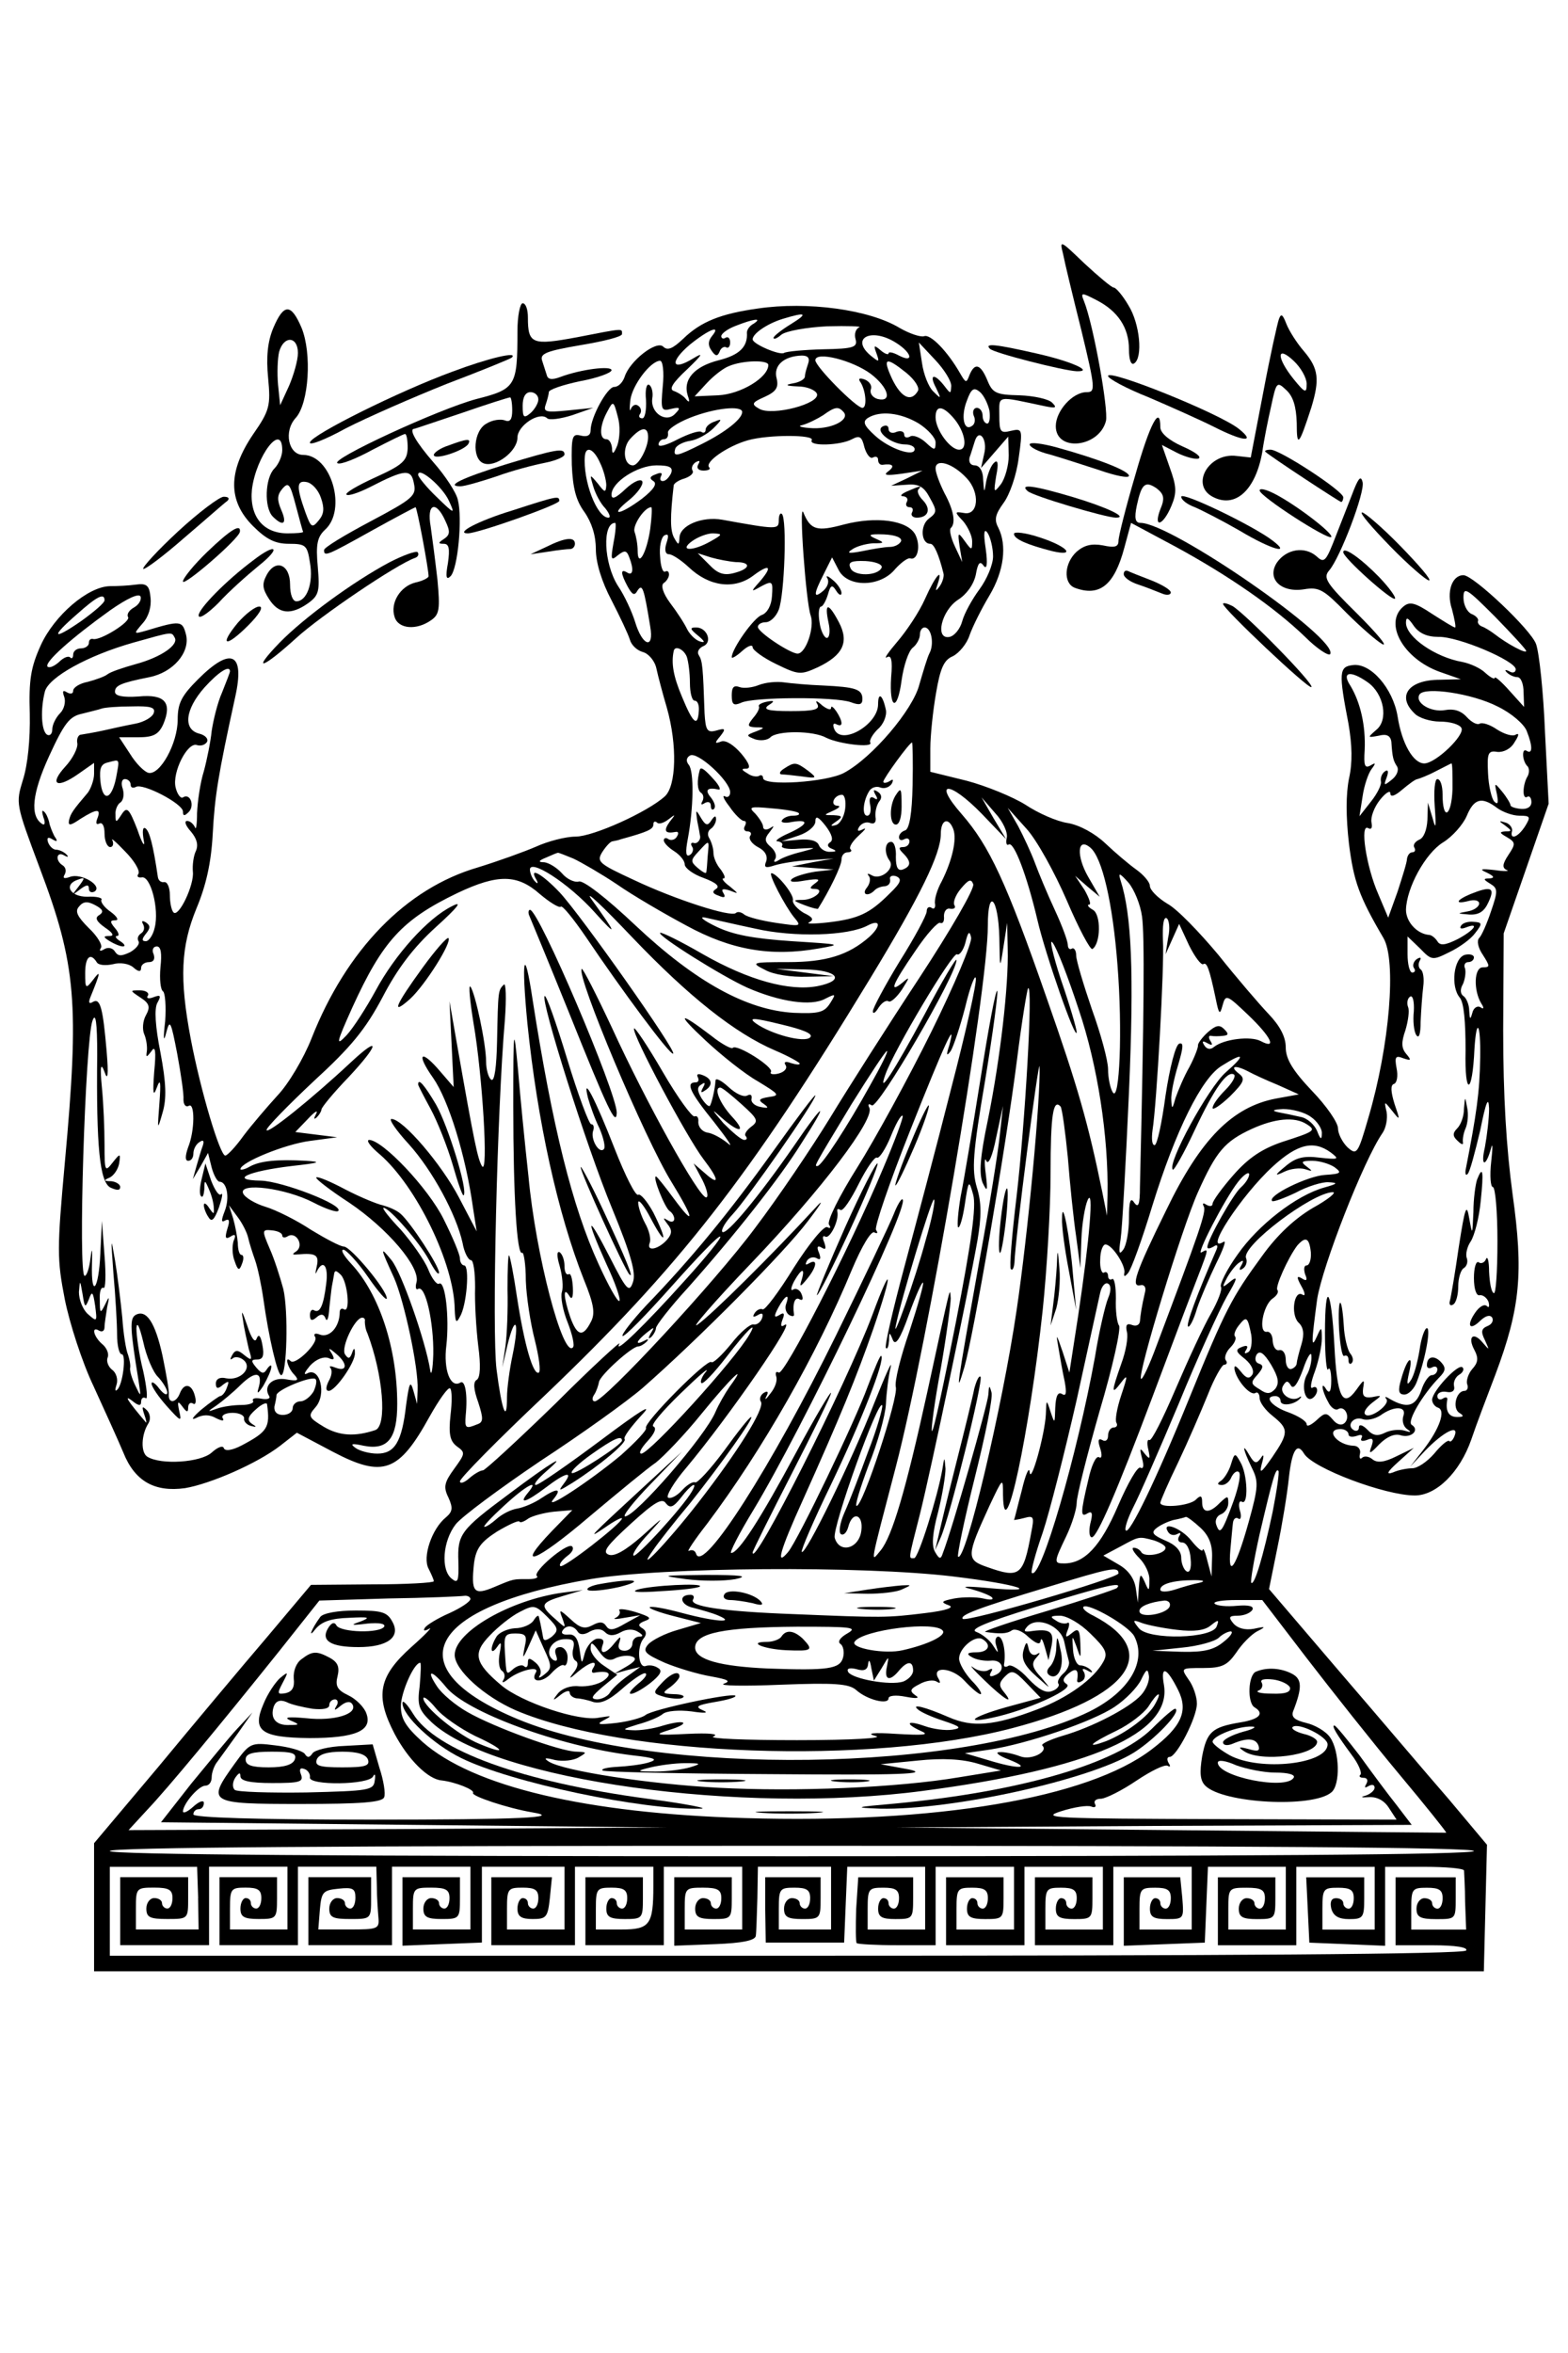 <?xml version="1.0" standalone="no"?>
<svg version="1.0" xmlns="http://www.w3.org/2000/svg"
     width="300pt" height="450pt" viewBox="0 0 300 450"
     preserveAspectRatio="xMidYMid meet">
    <g transform="translate(0,450) scale(0.1,-0.1)"
       fill="#000000" stroke="none">
        <path d="M2034 4014 c3 -16 19 -82 35 -146 27 -112 27 -118 10 -118 -27 0 -59
-36 -59 -65 0 -50 83 -41 96 10 5 22 -24 184 -42 229 -7 17 -5 17 24 2 41 -21
62 -53 62 -94 0 -20 4 -31 10 -27 17 11 11 76 -11 111 -11 19 -24 34 -28 34
-4 0 -29 21 -56 46 -47 45 -48 46 -41 18z"/>
        <path d="M990 3866 c0 -104 -3 -110 -78 -129 -72 -19 -284 -117 -266 -123 6
-3 36 9 67 26 31 16 59 30 62 30 3 0 5 -12 5 -27 -1 -24 -9 -32 -62 -56 -33
-15 -59 -30 -55 -33 3 -3 22 3 44 14 68 35 80 36 85 7 5 -23 -2 -29 -83 -72
-49 -26 -89 -50 -89 -55 0 -13 5 -11 91 37 45 25 83 45 84 45 3 0 25 -119 25
-132 0 -3 -11 -9 -25 -12 -29 -7 -49 -39 -40 -66 7 -23 42 -26 70 -6 16 11 17
22 12 77 -4 35 -10 81 -13 102 -8 44 10 51 28 11 10 -21 9 -27 -3 -35 -11 -7
-11 -9 0 -9 10 0 12 -9 8 -37 -5 -27 -3 -33 5 -25 14 14 23 111 14 146 -3 14
-24 46 -46 71 -34 39 -49 65 -37 65 1 0 42 14 90 30 49 17 90 30 93 30 2 0 4
-11 4 -25 0 -17 -4 -23 -14 -19 -8 3 -24 1 -35 -6 -25 -13 -29 -67 -6 -76 23
-9 65 23 65 49 0 23 42 51 57 37 4 -4 26 -1 48 6 l40 14 -49 -5 c-41 -4 -47
-3 -42 11 3 9 6 20 6 24 0 5 27 14 60 21 33 6 60 16 60 21 0 9 -58 2 -98 -13
-16 -6 -24 -5 -26 4 -2 6 -6 19 -9 28 -4 13 10 18 74 29 43 7 79 16 79 21 0
11 6 12 -86 -6 -86 -16 -94 -13 -94 38 0 15 -4 27 -10 27 -5 0 -10 -24 -10
-54z m40 -130 c0 -7 -7 -19 -15 -26 -13 -11 -15 -8 -15 14 0 16 5 26 15 26 8
0 15 -6 15 -14z m-171 -194 c12 -26 11 -26 -23 7 -20 19 -36 39 -36 43 0 17
47 -23 59 -50z"/>
        <path d="M1450 3910 c-71 -10 -109 -25 -143 -58 -20 -19 -30 -23 -38 -15 -13
13 -65 -28 -74 -58 -4 -11 -12 -19 -20 -19 -13 0 -45 -58 -45 -83 0 -10 -7
-13 -19 -10 -16 4 -18 -1 -17 -56 2 -45 8 -68 24 -90 14 -20 22 -45 22 -71 0
-26 11 -62 30 -98 16 -31 32 -65 35 -75 3 -11 14 -21 25 -24 11 -3 23 -17 26
-32 3 -14 12 -48 20 -75 20 -71 18 -149 -4 -169 -33 -30 -137 -77 -171 -77
-19 0 -53 -9 -75 -19 -23 -10 -73 -28 -112 -40 -137 -40 -251 -157 -318 -327
-15 -38 -44 -87 -65 -109 -20 -22 -50 -57 -65 -77 -15 -21 -31 -38 -35 -38
-10 0 -47 123 -66 223 -22 116 -19 177 11 250 18 43 28 86 31 142 4 73 10 111
43 262 19 85 -8 97 -71 34 -32 -32 -39 -46 -39 -77 0 -46 -34 -107 -56 -102
-8 2 -24 18 -35 36 l-21 32 36 0 c29 0 39 5 48 24 18 42 4 59 -47 54 -30 -2
-45 1 -45 9 0 12 11 17 66 28 45 9 78 47 70 81 -7 27 -10 28 -76 8 -25 -7 -25
-7 -7 14 11 12 17 31 15 49 -2 23 -7 28 -28 25 -14 -2 -36 -3 -50 -3 -42 -1
-106 -56 -132 -113 -19 -42 -23 -66 -21 -131 1 -49 -4 -98 -13 -126 -14 -46
-14 -46 32 -169 70 -185 76 -259 48 -564 -15 -165 -15 -184 0 -261 9 -45 33
-120 55 -166 21 -46 47 -103 57 -127 22 -55 60 -76 118 -68 48 8 138 47 182
81 l32 25 68 -36 c97 -51 127 -40 186 67 18 32 35 56 39 54 4 -3 4 -26 1 -51
-4 -37 -1 -50 12 -60 17 -12 16 -14 -5 -43 -19 -26 -21 -35 -11 -55 9 -20 8
-27 -5 -38 -27 -22 -45 -76 -33 -98 5 -10 10 -21 10 -24 0 -3 -53 -6 -117 -6
l-118 -1 -85 -101 c-47 -55 -140 -166 -207 -247 l-123 -146 0 -122 0 -123
1329 0 1330 0 3 121 3 121 -73 87 c-41 47 -134 157 -209 244 l-135 158 16 79
c9 43 19 104 22 134 6 54 16 68 29 46 17 -28 155 -80 212 -80 41 0 86 44 108
107 9 27 30 82 46 124 48 128 54 195 33 345 -12 89 -18 187 -18 314 l1 185 43
124 43 124 -7 137 c-3 76 -11 151 -17 168 -9 27 -120 132 -139 132 -22 0 -33
-32 -22 -65 5 -19 8 -35 6 -35 -3 0 -22 12 -44 26 -33 22 -43 24 -55 14 -38
-32 0 -100 70 -125 l40 -14 -40 -1 c-60 0 -83 -31 -49 -64 8 -9 31 -16 49 -16
19 0 37 -5 41 -12 8 -13 -49 -68 -71 -68 -21 0 -43 38 -51 90 -9 54 -52 103
-86 98 -26 -3 -27 -14 -8 -112 7 -41 8 -74 1 -105 -6 -30 -6 -73 0 -125 9 -71
19 -100 66 -180 25 -43 12 -205 -29 -344 -20 -69 -22 -72 -40 -56 -10 10 -18
26 -18 36 0 11 -22 43 -50 72 -37 39 -50 61 -50 83 0 20 -11 41 -33 64 -18 19
-61 69 -96 113 -36 43 -79 88 -98 98 -18 11 -33 26 -33 34 0 7 -12 21 -26 31
-14 10 -40 32 -59 50 -20 19 -49 35 -72 39 -21 3 -57 19 -81 35 -24 15 -75 36
-113 46 l-69 17 0 45 c0 24 5 72 11 106 8 47 15 63 32 70 12 6 27 24 32 40 6
17 23 51 38 76 28 47 34 96 17 130 -8 15 -6 25 10 47 12 16 25 54 29 86 8 56
7 57 -15 52 -20 -5 -22 -2 -22 30 0 39 -7 37 88 17 20 -4 23 -3 13 7 -7 7 -35
13 -62 14 -45 1 -52 4 -62 29 -13 31 -24 34 -34 10 -6 -16 -7 -16 -18 3 -24
42 -57 76 -69 71 -7 -2 -28 5 -47 16 -58 35 -176 51 -271 37z m63 -30 c-18
-11 -33 -23 -33 -26 0 -4 7 -1 15 6 9 7 48 14 88 16 39 1 67 0 61 -2 -7 -3
-10 -13 -7 -23 4 -15 -4 -18 -62 -19 -37 -1 -70 -4 -75 -7 -8 -5 -60 17 -60
26 0 11 28 30 57 39 46 14 50 11 16 -10z m-71 1 c-8 -4 -13 -12 -13 -17 2 -27
-14 -43 -54 -53 -47 -12 -69 -37 -59 -68 4 -11 3 -14 -3 -7 -4 6 -15 13 -23
16 -11 3 -4 15 25 42 29 28 32 33 12 21 -42 -26 -47 -8 -7 26 36 29 61 39 42
16 -7 -9 -8 -17 -1 -27 8 -12 12 -12 16 -2 2 6 8 10 12 8 4 -3 8 1 8 9 0 8 -4
12 -9 9 -4 -3 -8 -1 -8 3 0 5 12 14 28 20 33 13 52 16 34 4z m273 -37 c30 -19
34 -39 5 -24 -11 6 -20 8 -20 4 0 -3 -7 -1 -15 6 -13 11 -14 10 -8 -6 6 -17 5
-17 -10 -5 -42 34 0 56 48 25z m105 -82 c-1 -16 -1 -16 -14 1 -19 24 -29 21
-15 -5 10 -21 10 -22 -5 -7 -9 8 -19 33 -22 55 l-6 39 31 -33 c17 -18 31 -40
31 -50z m-274 42 c-3 -9 -6 -19 -6 -24 0 -5 -10 -11 -22 -13 -17 -3 -15 -5 8
-6 18 0 34 -7 37 -14 7 -19 -85 -43 -110 -29 -16 9 -15 12 10 23 22 10 27 18
23 35 -7 25 14 43 48 44 12 0 16 -5 12 -16z m120 -19 c34 -26 42 -55 13 -48
-10 3 -15 11 -13 18 3 7 -2 15 -11 19 -11 4 -14 2 -8 -6 10 -17 12 -48 3 -48
-12 0 -90 79 -90 91 0 18 71 0 106 -26z m-398 -24 c-4 -45 -3 -48 16 -43 17 4
19 2 8 -9 -17 -19 -48 1 -44 29 2 11 -1 23 -6 26 -5 3 -8 -10 -6 -29 1 -19 -2
-35 -7 -35 -6 0 -8 4 -4 9 3 5 1 12 -4 15 -5 4 -11 1 -14 -6 -2 -7 -3 0 -1 17
4 29 39 75 57 75 5 0 8 -21 5 -49z m202 41 c0 -24 -53 -56 -96 -58 l-45 -2 23
25 c13 14 32 29 43 33 26 11 75 12 75 2z m264 -15 c17 -14 26 -29 22 -35 -13
-22 -32 -12 -49 23 -19 41 -13 44 27 12z m159 -72 c2 -14 0 -25 -4 -25 -5 0
-9 7 -9 15 0 8 -5 15 -11 15 -6 0 -9 -7 -6 -15 4 -8 2 -17 -4 -20 -15 -10 -21
19 -9 49 8 22 13 26 24 17 8 -6 16 -23 19 -36z m-712 -67 c-7 -17 -10 -18 -10
-5 -1 9 -5 17 -11 17 -14 0 -13 26 2 53 11 21 12 21 20 -10 5 -17 4 -41 -1
-55z m239 64 c0 -13 -31 -38 -77 -61 -48 -24 -56 -26 -51 -9 2 6 15 13 29 15
13 2 33 13 44 24 17 17 17 19 3 13 -10 -3 -18 -10 -18 -16 0 -5 -4 -7 -8 -4
-5 3 -25 -4 -45 -14 -21 -11 -37 -16 -37 -10 0 5 5 10 10 10 6 0 9 5 8 12 -2
6 17 19 42 29 48 19 100 24 100 11z m193 1 c15 -14 -18 -33 -57 -32 -22 1 -32
4 -21 6 11 3 29 12 40 19 22 16 29 17 38 7z m211 -12 c22 -25 29 -61 11 -61
-17 0 -45 38 -45 62 0 23 13 23 34 -1z m-66 -11 c17 -11 32 -27 32 -36 0 -16
-2 -16 -19 0 -11 10 -25 15 -30 11 -6 -3 -11 -2 -11 4 0 6 -7 8 -15 5 -8 -4
-15 -1 -15 6 0 6 -5 8 -12 4 -14 -9 18 -34 44 -34 10 0 18 -4 18 -9 0 -16 -49
1 -76 26 -22 20 -24 27 -13 34 23 14 62 10 97 -11z m-518 -26 c0 -20 -18 -54
-29 -54 -18 0 -21 34 -5 51 21 23 34 24 34 3z m313 -6 c-6 -12 55 -10 77 2 15
8 19 5 24 -16 4 -13 11 -22 16 -19 6 3 10 1 10 -4 0 -6 3 -10 8 -10 20 3 25
-2 12 -12 -11 -8 -5 -9 25 -5 l40 6 -30 -15 -30 -14 30 2 c23 2 33 -4 44 -25
14 -25 14 -28 -2 -40 -17 -13 -15 -48 3 -48 7 0 16 -20 25 -56 2 -6 -2 -18 -7
-25 -8 -11 -9 -10 -4 4 11 33 -4 17 -24 -28 -11 -25 -35 -61 -53 -82 -17 -20
-27 -34 -20 -30 8 5 11 -5 8 -38 -4 -62 12 -67 20 -6 4 28 13 55 21 62 8 6 14
18 14 25 0 8 4 14 9 14 13 0 19 -32 9 -50 -4 -8 -12 -35 -19 -59 -12 -48 -90
-140 -144 -169 -33 -18 -155 -26 -155 -10 0 5 -4 7 -8 4 -4 -2 -14 -1 -22 5
-12 7 -12 9 -2 9 9 0 6 10 -10 29 -14 16 -29 26 -38 23 -13 -5 -13 -3 -2 10
11 14 10 16 -7 11 -18 -5 -21 0 -23 33 -3 89 -4 100 -11 111 -4 6 0 13 8 17
19 7 8 36 -13 36 -13 0 -12 -3 4 -16 12 -10 14 -14 4 -11 -8 2 -19 12 -25 23
-5 11 -20 34 -33 51 -14 19 -18 34 -12 38 5 3 10 11 10 16 0 6 -3 8 -7 6 -5
-3 -9 10 -10 28 -2 19 2 37 8 41 8 4 9 0 4 -15 -4 -13 -2 -21 5 -21 6 0 23
-11 38 -25 39 -37 87 -43 123 -16 32 24 38 18 12 -12 -17 -19 -17 -20 4 -8 21
11 22 9 20 -19 -1 -18 -9 -32 -19 -36 -15 -4 -58 -65 -58 -81 0 -3 9 2 20 12
11 10 20 13 20 7 0 -5 20 -20 45 -32 43 -21 47 -21 80 -6 48 23 60 48 40 86
-20 38 -28 38 -20 0 4 -17 2 -30 -3 -30 -5 0 -12 14 -14 30 -3 17 -1 30 3 30
3 0 9 10 13 23 5 18 8 20 16 7 5 -8 10 -10 10 -4 0 6 -8 18 -17 25 -9 8 -14 9
-10 3 4 -7 0 -17 -8 -24 -19 -16 -19 -7 1 32 l16 32 13 -25 c18 -33 80 -32
108 3 11 12 24 22 29 20 14 -4 20 25 9 46 -15 27 -74 35 -136 19 -52 -14 -64
-11 -78 23 -9 22 5 -172 14 -197 8 -22 -9 -73 -25 -73 -14 0 -76 41 -76 51 0
5 7 9 15 9 9 0 20 11 25 24 11 29 16 173 6 183 -3 3 -6 -2 -6 -12 0 -18 -3
-18 -108 1 -39 7 -82 -11 -82 -35 -1 -14 -2 -14 -10 0 -8 14 -8 40 -1 101 1 4
10 10 21 13 11 4 18 10 15 15 -3 5 0 12 6 16 8 4 9 3 5 -4 -4 -7 0 -12 10 -12
10 0 14 3 11 6 -10 10 35 41 74 52 39 11 129 11 122 0z m330 -26 l-6 -27 26
30 26 30 1 -36 c0 -19 -7 -44 -15 -55 -14 -18 -14 -16 -9 16 5 24 3 32 -4 25
-6 -5 -12 -21 -15 -35 -4 -24 -4 -24 -6 3 0 16 -7 27 -16 27 -8 0 -12 6 -10
15 3 8 7 22 10 31 8 26 25 4 18 -24z m-735 -17 c7 -14 12 -34 12 -43 -1 -15
-3 -14 -16 3 -16 19 -16 19 -9 -5 4 -14 14 -33 23 -42 8 -10 11 -18 6 -18 -22
0 -49 71 -45 118 2 20 17 14 29 -13z m701 -29 c27 -28 23 -73 -5 -67 -18 3
-18 2 -1 -16 9 -11 17 -28 17 -38 0 -18 -1 -18 -14 0 -13 18 -14 18 -10 -10
l5 -30 -14 30 c-8 17 -11 32 -8 35 10 9 6 34 -12 67 -9 18 -17 39 -17 47 0 20
33 10 59 -18z m-565 9 c-4 -8 -10 -15 -16 -15 -5 0 -6 4 -3 10 3 6 -1 7 -10 3
-12 -4 -13 -8 -5 -13 8 -5 1 -16 -22 -34 -43 -32 -64 -34 -24 -2 16 13 27 29
25 35 -2 6 -16 1 -32 -14 -19 -18 -27 -21 -27 -11 0 24 50 56 86 56 26 0 32
-4 28 -15z m-40 -107 c-7 -47 -24 -75 -24 -41 0 12 -3 28 -6 36 -4 12 19 47
32 47 2 0 1 -19 -2 -42z m-70 -25 c-6 -34 -5 -36 8 -25 13 10 17 10 22 -4 9
-23 7 -36 -4 -29 -13 8 -13 -1 1 -27 9 -16 13 -18 19 -7 9 13 12 5 24 -69 8
-45 -15 -38 -29 9 -6 19 -20 50 -33 69 -27 43 -30 120 -5 120 2 0 1 -17 -3
-37z m726 -27 c0 -16 -12 -44 -26 -63 -14 -19 -29 -46 -33 -61 -4 -15 -15 -28
-24 -30 -29 -6 -16 50 16 71 16 10 30 29 34 48 4 23 8 27 15 17 6 -8 8 3 4 32
-5 32 -3 41 4 30 5 -8 10 -28 10 -44z m-540 29 c-35 -20 -62 -19 -36 0 11 8
29 15 40 15 19 -1 19 -2 -4 -15z m364 0 c-3 -6 -12 -11 -22 -11 -9 0 -33 -4
-52 -8 -26 -5 -31 -4 -20 3 8 6 26 11 40 12 23 0 23 1 5 9 -16 7 -12 9 16 8
22 -1 35 -6 33 -13z m-316 -40 c30 0 28 -13 -4 -21 -19 -5 -31 -1 -47 16 l-22
22 25 -8 c14 -4 35 -8 48 -9z m279 -10 c-6 -17 -54 -18 -60 -1 -5 11 2 14 29
13 18 -1 32 -6 31 -12z m1233 -160 c0 -6 -37 14 -60 32 -8 6 -19 13 -25 15 -5
2 -9 7 -7 11 1 4 -5 10 -13 13 -8 4 -15 17 -15 31 0 22 6 18 60 -36 33 -34 60
-63 60 -66z m-2664 83 c-9 -5 -14 -13 -11 -18 6 -9 -54 -46 -67 -42 -5 1 -8
-2 -8 -8 0 -5 -7 -10 -15 -10 -8 0 -15 -5 -15 -12 0 -6 -3 -9 -6 -5 -4 3 -13
-1 -21 -9 -9 -8 -18 -12 -22 -9 -7 8 46 55 120 108 33 23 55 33 58 26 2 -7 -4
-16 -13 -21z m-56 14 c0 -5 -20 -22 -45 -40 -55 -38 -59 -31 -7 14 37 33 52
41 52 26z m2552 -70 c38 1 148 -46 148 -62 0 -6 -6 -8 -12 -4 -8 4 -10 3 -5
-2 5 -5 14 -9 20 -9 7 0 12 -13 12 -29 l1 -28 -28 31 c-15 17 -28 28 -28 25 0
-4 -8 0 -18 9 -9 9 -29 18 -44 21 -52 9 -108 48 -108 75 0 12 4 10 15 -6 10
-14 25 -21 47 -21z m-2418 -1 c9 -14 -26 -38 -74 -51 -25 -7 -49 -15 -55 -20
-5 -4 -22 -10 -37 -14 -16 -3 -28 -11 -28 -17 0 -6 -5 -7 -12 -3 -8 5 -9 2 -5
-9 3 -9 0 -23 -8 -31 -8 -8 -15 -22 -15 -31 0 -9 -5 -13 -10 -10 -11 7 -13 48
-4 83 8 27 81 68 169 93 75 21 73 21 79 10z m980 -37 c3 -9 6 -31 6 -50 0 -19
4 -34 9 -34 6 0 9 -9 8 -20 -2 -31 -11 -24 -32 27 -17 40 -21 65 -16 88 2 11
19 4 25 -11z m-874 -28 c0 -2 -7 -20 -15 -40 -9 -20 -17 -54 -20 -74 -2 -20
-9 -55 -15 -77 -7 -22 -12 -58 -13 -80 0 -22 -2 -34 -4 -27 -3 6 -9 12 -15 12
-6 0 -3 -9 7 -20 11 -13 15 -25 10 -37 -5 -10 -7 -28 -6 -40 3 -25 -27 -88
-37 -78 -4 4 -7 19 -7 33 0 15 -5 26 -11 25 -6 -1 -11 3 -12 10 -9 61 -16 88
-24 93 -5 3 -6 -6 -3 -23 3 -15 -3 -7 -12 20 -16 41 -20 45 -30 30 -11 -17
-12 -17 -12 -1 -1 9 4 20 9 23 6 4 8 15 5 26 -4 11 -2 19 4 19 6 0 11 -5 11
-11 0 -5 4 -7 10 -4 13 8 90 -32 90 -47 0 -9 3 -9 11 -1 12 12 3 37 -11 28 -4
-3 -11 6 -14 19 -7 29 23 88 41 81 7 -2 15 0 19 6 3 6 -3 13 -15 16 -31 8 -27
46 10 88 27 30 49 44 49 31z m2177 -21 c31 -22 40 -72 16 -91 -17 -15 -17 -15
5 -11 15 4 22 0 24 -11 2 -32 4 -37 11 -48 4 -7 -1 -18 -10 -25 -15 -12 -16
-12 -10 4 4 11 3 16 -3 12 -6 -4 -9 -12 -8 -19 2 -6 -7 -24 -19 -39 l-22 -28
6 38 c3 21 11 44 17 52 9 12 8 13 -2 7 -11 -6 -13 0 -11 30 2 46 -8 90 -27
122 -18 27 -1 31 33 7z m248 -46 c27 -13 51 -34 56 -47 12 -30 11 -45 0 -38
-10 7 -9 -20 2 -30 3 -4 3 -12 0 -18 -10 -16 -11 -46 -1 -40 4 3 8 -2 8 -10 0
-9 -8 -14 -20 -13 -11 1 -20 4 -20 7 0 3 -7 15 -16 26 -15 18 -15 18 -10 -5 3
-16 2 -21 -5 -14 -5 5 -11 30 -12 54 -2 39 0 44 18 41 12 -1 26 6 33 19 8 12
9 18 2 14 -6 -4 -22 1 -36 10 -13 9 -28 14 -33 11 -5 -3 -16 3 -25 13 -11 12
-25 16 -41 13 -27 -5 -59 14 -49 30 10 15 100 2 149 -23z m-2571 -13 c-3 -8
-19 -17 -35 -20 -16 -3 -44 -9 -61 -13 -18 -4 -37 -7 -43 -8 -5 0 -9 -8 -7
-17 1 -9 -9 -29 -23 -44 -32 -35 -16 -43 25 -14 l30 21 0 -21 c0 -11 -6 -28
-12 -36 -29 -34 -33 -40 -36 -53 -2 -11 3 -10 22 3 32 20 40 20 32 0 -3 -8 -2
-12 4 -9 6 3 10 -5 10 -19 0 -14 5 -26 11 -26 5 0 7 6 4 13 -4 6 7 -3 24 -21
18 -18 29 -37 26 -43 -4 -5 -1 -8 6 -7 17 4 34 -61 25 -96 -3 -14 -11 -26 -17
-26 -8 0 -8 4 0 14 9 11 9 16 0 22 -7 4 -9 3 -5 -4 3 -6 2 -13 -4 -17 -6 -4
-8 -10 -5 -15 3 -5 -4 -14 -16 -21 -17 -8 -23 -8 -29 1 -4 7 -13 9 -20 5 -8
-5 -11 -4 -7 2 4 5 -7 23 -23 38 -22 22 -27 32 -19 41 8 10 16 11 31 3 15 -8
17 -13 8 -19 -9 -5 -6 -12 11 -24 15 -10 18 -16 9 -16 -13 0 -13 -2 0 -10 8
-5 20 -10 25 -10 6 0 3 5 -5 10 -8 5 -11 10 -6 10 5 0 3 7 -4 15 -10 12 -10
15 1 15 7 0 3 7 -9 16 -12 8 -20 19 -18 23 3 4 -10 7 -27 6 -34 0 -46 24 -17
33 13 5 13 3 0 -14 -14 -18 -14 -18 3 -5 12 9 17 10 17 2 0 -7 5 -9 11 -6 16
11 -26 36 -47 28 -11 -4 -15 -3 -10 5 3 6 2 13 -4 17 -15 9 -12 28 3 19 7 -4
9 -3 4 2 -5 5 -14 9 -20 9 -5 0 -12 6 -15 14 -3 9 0 11 8 6 10 -6 11 -4 4 6
-4 8 -9 20 -10 27 -2 8 -6 17 -10 20 -4 4 -4 -1 -1 -11 4 -10 3 -16 -2 -13
-24 15 -20 58 13 130 29 63 39 76 63 81 15 4 33 8 38 10 6 2 31 4 57 4 37 1
46 -2 42 -13z m1452 -138 c-1 -53 -6 -83 -14 -86 -7 -2 -12 -8 -12 -13 0 -6 5
-7 10 -4 6 3 10 1 10 -4 0 -6 -5 -11 -12 -11 -9 0 -9 -3 0 -12 16 -16 15 -25
-1 -31 -9 -3 -13 4 -13 24 1 16 -3 29 -9 29 -12 0 -14 -21 -3 -36 11 -15 -17
-38 -34 -28 -7 4 -10 4 -6 -1 4 -4 3 -14 -3 -22 -12 -14 2 -19 15 -5 4 4 13 7
19 7 7 1 11 6 10 13 -2 6 4 9 12 6 11 -5 9 -12 -13 -33 -38 -38 -59 -48 -117
-55 -27 -3 -44 -3 -37 0 10 5 7 10 -10 18 -12 7 -22 18 -21 24 3 11 -31 52
-41 52 -7 0 26 -63 43 -84 15 -18 14 -18 -34 -11 -27 4 -55 11 -61 16 -6 5
-13 6 -16 3 -9 -9 -117 26 -195 63 -67 31 -72 35 -61 53 7 11 16 21 20 21 5 1
11 2 16 4 51 14 62 19 62 28 0 6 3 7 7 4 3 -4 13 -1 22 6 14 11 14 10 2 -5
-12 -17 -9 -23 12 -19 5 1 6 -3 2 -9 -3 -6 -11 -8 -16 -5 -5 4 -9 2 -9 -2 0
-5 9 -14 20 -21 11 -7 20 -18 20 -25 0 -7 16 -19 36 -26 24 -9 32 -16 24 -21
-8 -5 -7 -9 5 -13 11 -5 14 -3 9 5 -5 8 -1 9 12 5 18 -7 18 -7 0 8 -11 8 -16
15 -12 15 5 0 2 7 -5 17 -8 9 -14 23 -14 32 0 9 -4 21 -8 28 -4 6 -3 14 3 18
5 3 10 12 10 18 0 8 -3 7 -9 -2 -7 -11 -11 -10 -20 5 -10 17 -10 16 -7 -6 3
-14 5 -26 5 -27 3 -8 -5 -18 -12 -15 -5 1 -6 -2 -3 -7 4 -5 1 -13 -4 -16 -8
-5 -9 5 -4 31 11 59 12 128 2 141 -6 7 -5 14 2 18 14 9 77 -49 77 -70 0 -8 -5
-11 -10 -8 -6 3 -2 -6 9 -20 10 -15 23 -27 27 -27 5 0 5 -4 2 -10 -3 -5 -1
-10 5 -10 6 0 9 -4 5 -9 -3 -6 4 -15 15 -21 14 -7 19 -17 16 -27 -5 -12 -2
-14 16 -8 13 4 43 9 68 10 l45 3 -40 -7 -40 -8 40 -3 40 -3 -35 -4 c-19 -3
-39 -9 -45 -14 -6 -6 3 -7 25 -3 26 4 31 3 20 -5 -11 -8 -12 -11 -2 -11 22 0
2 -20 -21 -21 -21 0 -21 -1 2 -10 13 -5 25 -8 26 -7 22 35 45 82 45 94 0 8 5
14 12 14 6 0 9 3 5 6 -3 4 4 15 16 26 12 11 16 16 8 12 -10 -5 -12 -3 -7 5 5
7 14 10 21 7 8 -3 12 2 10 12 -1 9 2 22 7 29 6 7 5 14 -3 19 -8 5 -9 3 -4 -6
5 -8 4 -11 -3 -6 -7 4 -10 -1 -7 -14 2 -11 0 -20 -6 -20 -10 0 -8 28 4 47 4 7
14 10 21 7 8 -3 17 0 22 7 4 8 3 10 -4 5 -7 -4 -12 -4 -12 -1 0 6 50 75 55 75
1 0 2 -37 1 -82z m-1524 14 c-9 -43 -26 -46 -30 -5 -2 24 1 32 15 35 23 6 22
8 15 -30z m2557 -22 c-2 -52 -19 -61 -19 -9 0 16 -4 29 -10 29 -5 0 -7 -23 -5
-52 3 -41 2 -46 -4 -23 l-9 30 -1 -33 c-1 -19 -7 -35 -16 -38 -8 -4 -12 -10
-9 -15 3 -5 1 -9 -4 -9 -5 0 -9 -6 -10 -12 0 -7 -9 -35 -18 -63 l-18 -50 -19
45 c-23 52 -36 137 -19 126 6 -3 8 1 6 11 -2 10 5 29 16 43 11 14 20 19 20 13
0 -8 8 -6 23 7 12 10 25 20 29 20 4 1 20 7 35 15 16 8 29 15 30 15 2 0 2 -22
2 -50z m-900 -47 l46 -48 -24 40 -23 40 26 -30 c15 -16 25 -38 22 -48 -2 -9 0
-15 4 -12 10 6 35 -60 55 -145 15 -65 74 -234 75 -214 0 6 -13 51 -30 100 -16
49 -23 81 -16 71 8 -10 30 -67 50 -128 36 -106 57 -243 55 -354 l-1 -40 -9 45
c-27 132 -47 202 -106 370 -78 224 -110 292 -163 353 -57 65 -23 64 39 0z
m-262 10 c-2 -15 -10 -29 -18 -31 -11 -3 -11 -1 1 7 13 9 12 11 -5 12 -20 0
-20 0 0 9 11 5 14 9 7 9 -15 1 -6 21 9 21 5 0 8 -12 6 -27z m1247 2 c11 -8 30
-15 43 -15 21 0 22 -2 11 -20 -14 -22 -30 -27 -25 -9 1 6 -5 14 -13 16 -13 4
-13 3 0 -6 13 -10 13 -11 0 -11 -12 -1 -11 -3 3 -11 17 -10 17 -13 3 -34 -12
-18 -12 -25 -3 -29 6 -2 -4 -3 -23 0 -27 3 -31 2 -15 -5 14 -7 15 -10 5 -11
-13 0 -12 -2 1 -10 15 -9 15 -14 2 -52 -8 -24 -18 -47 -23 -52 -5 -5 -2 -19 7
-32 14 -22 14 -24 0 -24 -17 0 -18 -44 -3 -69 6 -9 5 -12 -2 -7 -6 3 -13 -2
-15 -11 -4 -14 -5 -13 -6 4 0 12 -6 25 -11 28 -6 4 -7 13 -1 23 4 9 6 23 4 30
-3 6 0 12 6 12 6 0 11 4 11 9 0 5 -8 7 -17 5 -22 -6 -28 -61 -10 -82 8 -10 11
-46 11 -101 -2 -89 13 -86 17 3 4 62 12 49 11 -16 -1 -68 -7 -108 -28 -216 -1
-8 1 -11 4 -7 4 3 14 41 24 83 11 55 16 67 17 42 0 -19 -4 -52 -8 -74 -9 -38
2 -39 12 -1 3 11 3 -1 0 -27 -3 -27 -1 -48 3 -48 5 0 9 -47 9 -104 0 -57 -3
-102 -7 -99 -5 2 -8 21 -9 41 0 20 -3 31 -6 24 -2 -6 -9 -10 -14 -6 -5 3 -9
-11 -9 -30 0 -22 5 -35 11 -33 6 1 14 -5 17 -13 2 -8 1 -12 -3 -8 -5 5 -15 -1
-23 -13 -17 -25 -10 -35 11 -14 10 9 18 11 22 5 3 -6 -1 -13 -9 -16 -12 -5
-13 -11 -5 -27 9 -20 9 -20 -4 -5 -18 22 -30 12 -16 -14 8 -15 7 -24 -4 -36
-8 -9 -12 -23 -10 -29 3 -7 0 -13 -5 -13 -16 0 -24 -33 -10 -42 10 -6 8 -8 -4
-8 -16 0 -23 11 -19 33 1 5 -3 6 -9 2 -5 -3 -10 -1 -10 5 0 6 8 10 18 8 10 -2
16 2 14 11 -2 8 3 18 10 22 7 4 10 11 6 14 -8 8 -58 -46 -58 -62 0 -6 5 -13
11 -15 16 -5 3 -41 -28 -81 l-25 -32 29 31 c35 36 65 51 56 28 -3 -8 -8 -13
-10 -10 -3 3 -16 -8 -29 -24 -14 -16 -32 -28 -42 -28 -9 0 -26 -3 -37 -8 -14
-5 -11 1 10 20 l30 27 -33 -16 c-24 -12 -37 -13 -46 -6 -7 6 -16 7 -20 3 -4
-4 -6 0 -4 8 2 8 -4 15 -12 15 -32 1 -56 32 -25 32 8 0 15 -5 15 -10 0 -5 7
-6 16 -3 8 3 12 2 9 -4 -3 -6 1 -7 10 -4 11 5 14 2 9 -12 -6 -16 -3 -15 15 4
14 14 29 21 41 17 20 -6 37 10 21 20 -10 6 21 58 52 90 13 13 14 19 4 30 -13
14 -27 11 -27 -6 0 -6 5 -7 10 -4 6 3 10 1 10 -4 0 -6 -5 -11 -11 -11 -5 0
-15 -13 -20 -30 -11 -30 -27 -34 -59 -16 -8 5 -12 6 -8 1 10 -10 -31 -40 -40
-30 -4 4 2 13 13 22 20 15 20 15 0 11 -15 -2 -19 2 -17 17 3 18 2 18 -13 -3
-26 -36 -37 -14 -42 85 -6 111 -18 127 -18 23 0 -43 3 -74 6 -69 3 6 6 -4 6
-21 0 -20 -3 -26 -9 -18 -11 19 -10 0 3 -23 5 -11 14 -17 19 -14 13 8 24 -15
13 -26 -6 -6 -15 -4 -23 6 -12 14 -15 14 -31 -1 -11 -10 -19 -13 -19 -8 0 6
-16 16 -35 23 -32 11 -48 31 -25 31 6 0 10 -4 10 -9 0 -11 26 -8 37 4 4 4 3 6
-2 2 -16 -9 -39 9 -30 23 6 10 9 10 15 0 5 -8 13 4 23 31 8 24 16 36 16 26 1
-10 -3 -27 -9 -37 -11 -21 -3 -53 11 -44 5 3 9 10 9 15 0 6 -4 8 -9 5 -5 -3
-3 11 5 32 7 20 13 48 13 62 0 23 -1 23 -9 5 -12 -27 -11 -13 0 70 10 64 89
266 125 318 7 10 10 28 8 40 -5 22 -5 22 11 2 15 -19 15 -18 4 14 -7 23 -8 36
-1 38 6 2 8 16 5 30 -4 22 -2 25 13 19 15 -5 16 -4 5 9 -9 11 -9 22 -1 45 5
17 8 37 5 44 -3 8 -1 17 4 20 5 3 8 -9 7 -28 -2 -18 0 -39 5 -46 5 -7 8 3 8
26 1 22 3 51 5 67 2 15 0 30 -5 33 -4 3 -5 10 -2 16 4 7 2 8 -5 4 -6 -4 -9
-12 -6 -17 4 -5 2 -9 -3 -9 -5 0 -9 16 -9 35 l0 34 24 -23 c22 -23 24 -23 56
-7 19 9 41 25 49 36 15 19 14 21 -3 22 -10 1 -21 -2 -24 -8 -3 -5 1 -6 9 -3
28 11 17 -5 -15 -22 -24 -12 -34 -13 -39 -4 -4 6 -11 12 -16 12 -23 2 -44 25
-44 48 1 42 37 108 71 129 18 11 38 34 45 50 14 34 29 38 58 16z m-1336 -10
c3 -3 -2 -5 -11 -5 -9 0 -18 -4 -21 -9 -3 -4 6 -6 19 -3 35 6 31 -5 -7 -22
-18 -8 -27 -15 -20 -15 7 -1 11 -5 8 -9 -2 -4 12 -7 32 -5 36 2 36 2 6 -6 -17
-4 -37 -11 -44 -16 -8 -5 -11 -4 -7 2 4 6 0 16 -8 23 -12 10 -13 16 -3 28 10
13 10 14 1 8 -7 -4 -13 -3 -13 3 0 5 -7 16 -15 25 -14 13 -10 14 32 10 25 -2
49 -6 51 -9z m513 -167 c23 -54 45 -95 49 -93 16 10 17 66 1 75 -9 5 -12 10
-7 10 4 0 0 12 -9 28 l-18 27 23 -20 24 -20 -22 38 c-23 40 -21 77 4 56 23
-19 43 -107 52 -224 10 -125 4 -265 -9 -244 -5 8 -9 28 -9 44 0 17 -14 68 -31
115 -16 47 -30 93 -30 103 0 9 -4 15 -8 13 -4 -3 -8 0 -8 7 0 7 -11 37 -25 67
-14 30 -31 71 -38 90 -7 19 -22 51 -32 70 l-20 35 36 -40 c20 -22 54 -84 77
-137z m-453 111 c-6 -4 -5 -9 3 -12 10 -4 10 -6 -2 -6 -9 -1 -19 5 -22 12 -3
9 -17 13 -39 11 l-33 -3 33 11 c18 6 32 18 32 27 0 12 6 9 20 -9 12 -16 15
-27 8 -31z m236 25 c7 -19 -2 -59 -22 -99 -9 -16 -15 -36 -13 -44 1 -7 -2 -11
-7 -7 -5 3 -9 0 -9 -7 0 -7 -23 -50 -52 -96 -28 -46 -51 -89 -51 -95 0 -6 5
-3 11 7 6 9 14 15 19 12 4 -3 16 8 26 23 15 24 15 25 1 13 -27 -22 -20 -4 24
60 22 33 44 57 48 54 5 -2 8 3 7 13 0 9 5 16 12 14 8 -1 11 2 8 7 -3 5 2 19
12 31 15 18 20 20 24 9 3 -8 -42 -86 -103 -179 -60 -91 -137 -212 -171 -268
-35 -57 -99 -152 -143 -210 -78 -105 -289 -332 -307 -332 -5 0 -6 6 -1 13 4 6
8 18 9 24 2 13 63 68 75 68 4 0 11 4 16 9 5 5 3 6 -4 2 -19 -10 -16 -1 4 15
15 12 16 12 8 -1 -5 -9 -5 -12 1 -7 5 5 9 13 9 17 0 5 27 40 61 77 89 100 176
210 217 276 55 85 45 82 -15 -6 -66 -95 -128 -170 -136 -163 -3 4 6 19 20 34
29 31 158 216 158 227 0 4 -36 -44 -81 -107 -84 -117 -157 -206 -243 -295 -27
-29 -47 -55 -45 -58 3 -3 45 40 94 95 49 55 90 98 93 95 3 -2 -27 -39 -66 -82
-78 -87 -139 -146 -127 -123 5 8 -51 -43 -122 -114 -72 -70 -135 -128 -139
-128 -5 0 -17 -7 -26 -15 -10 -9 -18 -11 -18 -6 0 6 73 80 162 164 258 246
392 418 623 798 96 158 135 238 135 276 0 28 15 33 24 9z m-470 -51 c-1 -16
-2 -30 -3 -32 -1 -2 -8 2 -16 9 -14 12 -14 15 1 31 22 24 21 24 18 -8z m-257
-5 c15 -7 53 -29 83 -49 30 -21 90 -56 133 -79 86 -47 162 -60 253 -44 46 8
44 8 -51 14 -73 5 -112 12 -145 28 -25 12 -34 20 -20 17 14 -3 57 -13 95 -21
74 -17 178 -14 215 6 25 13 26 -1 3 -22 -40 -35 -83 -48 -155 -48 -71 0 -72
-1 -44 -15 16 -9 50 -14 80 -13 l51 1 -55 7 -55 7 54 -1 c64 -1 80 -21 25 -32
-54 -10 -131 11 -219 61 -43 25 -80 43 -82 41 -6 -5 118 -83 167 -105 62 -27
122 -36 149 -21 20 10 21 10 9 -9 -11 -17 -21 -20 -69 -18 -90 5 -188 59 -303
167 -55 52 -101 88 -109 84 -7 -2 -22 4 -32 16 -10 11 -25 20 -34 21 -12 0
-11 3 4 9 11 5 21 9 22 9 1 1 15 -5 30 -11z m41 -103 c44 -49 43 -43 -7 26
-13 19 22 -14 79 -74 108 -113 196 -183 273 -216 26 -11 47 -23 47 -25 0 -3
-7 -2 -17 1 -10 4 -14 2 -10 -4 4 -6 -2 -13 -13 -16 -11 -3 -18 -1 -15 3 6 9
-65 54 -73 46 -2 -3 -21 7 -41 23 -63 48 -68 44 -11 -9 30 -28 75 -64 100 -78
41 -25 43 -27 21 -30 -19 -3 -21 -6 -10 -13 11 -8 9 -9 -6 -6 -11 2 -19 9 -17
16 1 7 -2 9 -8 6 -7 -4 -22 3 -36 16 -13 12 -24 18 -25 13 -1 -18 -8 -46 -11
-49 -2 -2 -9 4 -16 15 -8 14 -9 21 0 26 7 5 8 3 3 -6 -5 -9 -4 -11 3 -6 17 10
15 23 -4 30 -8 3 -12 2 -9 -4 3 -6 1 -10 -4 -10 -20 0 -11 -19 36 -77 25 -32
37 -50 26 -40 -12 10 -30 20 -40 21 -10 2 -17 11 -17 20 1 8 -2 13 -7 11 -4
-3 -32 35 -61 85 -29 50 -54 87 -55 83 -4 -11 101 -208 133 -250 30 -39 31
-52 3 -27 l-22 19 17 -32 c9 -18 12 -33 7 -33 -14 0 -115 182 -180 324 -30 64
-56 115 -58 113 -11 -12 121 -326 172 -408 43 -70 46 -88 4 -31 -17 23 -32 42
-34 42 -7 0 17 -60 26 -66 5 -3 9 -10 9 -15 0 -6 -6 -7 -12 -3 -10 6 -10 5 -1
-7 9 -11 9 -18 0 -29 -16 -19 -41 -25 -34 -7 3 7 -1 24 -9 38 -7 13 -13 31
-13 39 0 8 11 -5 24 -30 29 -55 33 -45 5 11 -12 22 -25 37 -29 34 -5 -3 -25
37 -45 88 -37 95 -63 145 -51 97 4 -14 13 -40 22 -58 8 -19 12 -37 8 -40 -9
-9 -26 20 -20 36 2 6 1 12 -4 12 -4 0 -25 56 -46 125 -21 69 -40 123 -43 120
-8 -8 80 -288 129 -406 37 -90 46 -124 40 -141 -7 -21 -12 -16 -44 47 -44 86
-48 79 -7 -12 17 -36 28 -68 25 -71 -3 -3 -21 29 -40 71 -50 109 -88 262 -126
505 -16 107 -22 80 -10 -45 19 -186 58 -364 108 -490 20 -49 22 -66 13 -82
-15 -29 -26 -26 -39 10 -13 38 -14 60 -2 41 5 -9 8 -4 7 16 -1 17 -4 28 -8 25
-5 -2 -8 5 -8 16 0 11 -4 22 -9 26 -6 3 -6 -7 0 -27 5 -18 7 -40 4 -49 -3 -9
2 -36 11 -58 9 -23 14 -45 10 -48 -19 -20 -71 176 -85 328 -7 63 -16 155 -20
204 -8 86 -9 83 -9 -70 0 -173 7 -287 17 -281 3 2 7 -22 7 -53 1 -31 9 -82 17
-113 8 -32 12 -60 8 -63 -11 -6 -28 54 -42 145 -6 41 -13 77 -15 79 -2 2 -3
-27 -3 -65 1 -38 -1 -87 -4 -109 l-6 -40 10 43 c15 61 23 45 10 -18 -6 -28
-11 -65 -11 -82 0 -52 -10 -26 -20 53 -9 71 1 496 16 669 3 41 2 71 -2 67 -11
-11 -11 -11 -13 -108 -1 -50 -5 -78 -11 -74 -5 3 -10 19 -10 35 0 34 -21 132
-30 143 -4 5 -1 -27 6 -70 17 -98 29 -294 16 -273 -8 14 -14 41 -48 235 l-14
80 4 -82 4 -82 -25 29 c-38 45 -48 36 -14 -12 29 -42 62 -147 76 -248 l7 -45
-34 65 c-33 63 -107 150 -129 150 -6 0 9 -22 33 -48 46 -51 91 -135 103 -189
3 -18 11 -33 16 -33 5 0 8 -24 8 -52 -1 -29 2 -79 6 -112 5 -37 4 -61 -3 -65
-7 -4 -6 -18 3 -43 10 -31 10 -38 -2 -42 -22 -9 -24 -8 -22 17 4 40 -1 68 -10
63 -19 -12 -33 24 -27 71 6 53 -2 125 -14 118 -4 -3 -14 10 -21 28 -7 17 -31
51 -52 75 -22 23 -37 42 -33 42 11 0 68 -65 87 -100 10 -19 18 -30 19 -24 0
13 -55 97 -74 113 -8 7 -23 13 -34 16 -10 2 -42 15 -71 30 -28 15 -54 26 -56
23 -2 -2 26 -24 63 -48 74 -50 136 -123 129 -152 -3 -10 -1 -16 3 -13 14 8 30
-64 29 -125 -1 -30 -4 -44 -6 -30 -9 56 -55 187 -74 210 -22 27 -22 25 5 -34
19 -43 47 -172 45 -214 l-1 -27 -7 25 c-6 21 -8 16 -14 -27 -8 -71 -22 -93
-55 -93 -15 0 -34 5 -42 11 -11 8 -7 9 16 4 46 -9 64 14 64 80 0 106 -34 210
-88 268 -14 15 -21 27 -15 27 5 0 27 -23 47 -52 20 -29 36 -47 36 -41 0 16
-68 98 -82 99 -7 0 -35 15 -63 32 -27 18 -67 38 -87 44 -20 6 -40 18 -43 26
-8 21 81 10 135 -18 23 -12 44 -19 47 -16 12 11 -107 57 -148 58 -62 1 -25 18
59 28 54 6 59 8 27 10 -54 3 -87 0 -107 -11 -10 -6 -18 -7 -18 -5 0 13 86 48
133 54 l52 7 -40 5 -40 5 24 25 c13 14 20 18 16 10 -5 -9 -5 -12 1 -7 5 5 9
12 9 15 0 4 23 32 52 62 58 62 62 82 5 29 -76 -71 -162 -140 -162 -130 0 5 41
47 90 93 72 66 99 99 132 161 28 54 59 95 102 134 42 38 52 51 31 40 -47 -23
-110 -94 -146 -161 -18 -33 -43 -72 -56 -86 -21 -22 -20 -16 11 53 58 127 95
168 201 219 78 37 115 36 158 -2 19 -16 37 -27 40 -24 3 3 24 -23 48 -58 68
-101 162 -228 167 -223 6 6 -176 264 -217 308 -34 36 -60 50 -45 25 4 -7 3 -9
-1 -5 -5 4 -10 14 -11 22 -4 26 74 -24 124 -80z m1047 -8 c5 -35 4 -182 -4
-517 0 -34 -3 -41 -11 -30 -7 11 -10 3 -10 -30 0 -25 -5 -52 -11 -60 -8 -11
-9 -6 -5 20 3 19 10 146 16 281 10 230 5 340 -16 405 -5 16 -2 15 15 -4 11
-13 23 -42 26 -65z m-273 -40 c1 -62 1 -62 8 -17 l7 45 1 -50 c2 -68 -14 -209
-38 -327 -15 -71 -17 -102 -10 -120 9 -19 10 -16 6 17 -3 22 -2 33 1 25 4 -9
12 9 19 45 l13 60 -6 -55 c-3 -30 -20 -138 -39 -240 -44 -246 -47 -266 -29
-205 18 63 79 417 101 590 9 72 19 132 21 135 10 9 -6 -261 -22 -398 -9 -74
-14 -136 -11 -139 3 -4 6 2 7 13 1 42 47 397 48 374 2 -59 -22 -318 -44 -466
-27 -184 -98 -484 -112 -471 -2 3 12 71 32 151 20 80 35 153 32 163 -4 15 -5
14 -6 -4 -1 -18 -69 -257 -87 -303 -4 -13 -7 -12 -15 2 -7 12 -5 36 6 77 8 32
14 69 14 82 -2 24 -2 24 -6 -1 -9 -52 -46 -170 -54 -170 -11 0 -12 -6 11 84
21 84 92 422 110 523 8 47 8 73 -1 102 -10 34 -8 65 16 206 15 91 25 168 23
170 -3 3 -17 -73 -32 -168 -15 -94 -32 -196 -38 -225 -5 -30 -7 -56 -5 -59 3
-3 9 17 13 44 7 47 8 47 16 18 6 -22 -3 -89 -33 -243 -23 -117 -43 -211 -46
-209 -2 3 5 56 17 120 11 63 19 124 19 134 -2 22 2 35 -45 -180 -41 -187 -67
-275 -89 -302 -20 -24 -22 -35 29 160 61 234 176 909 176 1035 0 74 20 53 22
-23z m323 0 l-5 -32 13 29 13 29 19 -41 c11 -22 23 -38 27 -36 7 5 12 -9 24
-66 6 -30 8 -32 13 -13 6 22 8 21 49 -18 44 -42 56 -67 24 -50 -19 10 -70 4
-89 -11 -7 -6 -14 -5 -19 3 -5 8 -3 9 6 4 9 -5 11 -4 6 4 -4 6 -4 11 1 10 4
-1 15 -1 23 0 11 1 11 4 2 13 -9 9 -16 7 -31 -6 -11 -10 -19 -21 -19 -25 1 -3
-6 -22 -16 -41 -11 -19 -22 -46 -27 -60 -6 -22 -7 -22 -8 -4 -1 11 5 41 13 67
10 34 11 44 2 41 -7 -3 -18 -46 -26 -99 -7 -52 -16 -95 -21 -95 -5 0 -6 12 -4
28 8 49 23 316 20 364 -1 28 1 45 7 42 5 -3 7 -20 3 -37z m-453 -180 c-44 -89
-108 -206 -142 -260 -34 -54 -58 -102 -54 -109 4 -6 3 -8 -3 -5 -6 4 -34 -30
-64 -77 -29 -47 -56 -83 -60 -80 -4 2 -11 -1 -15 -7 -5 -8 -3 -9 6 -4 8 5 11
3 8 -6 -3 -8 -10 -13 -16 -12 -6 2 -26 -15 -43 -37 -18 -22 -35 -38 -38 -35
-7 8 -131 -117 -125 -126 2 -4 -20 -27 -48 -52 -60 -50 -150 -109 -129 -84 17
21 7 22 -23 2 -13 -9 -34 -18 -46 -20 -13 -2 -30 -11 -40 -20 -9 -8 -19 -15
-23 -15 -4 0 13 18 37 40 42 39 70 54 46 25 -19 -23 -3 -18 34 10 38 29 54 33
35 8 -12 -16 -10 -15 16 1 52 33 106 78 100 84 -3 3 12 23 32 45 25 26 -1 10
-77 -47 -63 -47 -119 -86 -125 -86 -5 1 4 12 20 26 45 39 9 17 -71 -43 -93
-69 -99 -77 -97 -130 1 -37 -1 -42 -13 -32 -21 17 -17 72 8 104 12 15 85 69
162 121 78 51 166 114 196 140 105 92 271 259 316 319 26 34 32 45 14 25 -82
-89 -198 -204 -225 -223 -16 -12 30 42 103 118 134 140 238 277 225 297 -3 6
-1 8 5 4 12 -7 162 250 162 278 0 6 -28 -41 -61 -104 -59 -110 -91 -159 -75
-115 16 46 129 235 137 230 4 -3 12 7 16 22 5 21 8 24 11 10 2 -10 -32 -91
-76 -180z m-1475 123 c-2 -22 0 -43 5 -46 4 -3 6 -29 4 -57 -4 -34 -3 -42 2
-22 7 27 9 22 21 -40 7 -38 13 -78 12 -88 0 -9 4 -15 10 -12 12 8 12 -47 -1
-79 -6 -17 -6 -26 0 -26 6 0 10 6 10 14 0 8 5 18 12 22 7 5 9 2 6 -7 -3 -8 -8
-25 -12 -39 l-7 -25 15 25 14 25 7 -28 c4 -15 11 -27 15 -27 14 0 20 -30 10
-56 -7 -18 -7 -23 1 -18 8 4 9 -1 4 -16 -5 -17 -4 -21 6 -15 9 6 11 3 6 -8 -3
-9 -3 -27 2 -39 6 -18 9 -19 14 -5 4 10 3 17 -1 17 -4 0 -7 10 -7 23 -1 12 -5
33 -9 47 l-8 25 17 -23 c9 -12 18 -30 20 -40 2 -9 8 -28 13 -42 5 -14 12 -47
16 -75 10 -72 27 -145 34 -145 11 0 14 123 4 165 -6 22 -17 57 -26 77 -15 35
-15 37 4 35 11 -1 20 -5 20 -10 0 -4 5 -5 11 -1 16 9 31 -18 16 -29 -9 -6 -8
-7 3 -6 34 3 41 -1 36 -23 -3 -13 -3 -17 0 -10 12 25 23 11 18 -24 -5 -41 -12
-56 -23 -50 -4 3 -8 -1 -8 -9 0 -11 4 -12 13 -4 8 7 14 6 17 -3 3 -7 6 2 7 20
2 17 4 37 5 42 1 6 3 15 4 22 1 9 4 9 13 0 13 -13 19 -74 6 -66 -4 3 -8 0 -8
-5 0 -29 -20 -51 -39 -43 -8 3 -12 1 -8 -5 7 -11 -38 -55 -47 -46 -12 12 -6
-13 7 -26 10 -11 7 -13 -15 -9 -27 5 -45 -13 -33 -32 3 -5 -4 -7 -15 -5 -11 2
-18 1 -16 -4 3 -4 -7 -8 -22 -8 -15 0 -36 -3 -47 -7 -19 -7 -19 -6 -1 6 10 7
32 25 47 40 29 28 43 24 33 -9 -3 -10 1 -7 10 7 8 14 15 30 15 35 1 6 -3 4 -8
-3 -6 -10 -10 -10 -21 3 -10 12 -10 15 2 15 11 0 14 7 10 28 -3 17 -7 22 -11
12 -3 -9 -10 0 -18 25 -10 29 -12 32 -8 10 2 -16 8 -41 11 -55 7 -22 6 -23 -8
-12 -13 11 -18 11 -24 0 -4 -7 -4 -10 1 -6 4 4 14 3 21 -3 18 -15 -6 -40 -33
-35 -12 3 -20 -1 -20 -10 0 -10 4 -11 14 -2 11 8 12 7 7 -6 -3 -9 -9 -16 -13
-16 -3 -1 -19 -12 -36 -26 -16 -14 -21 -21 -10 -16 13 7 26 7 38 0 12 -6 17
-6 13 0 -3 5 5 10 19 10 13 0 23 -5 22 -11 -1 -5 5 -12 13 -14 11 -3 12 -2 2
4 -10 7 -8 14 8 28 11 10 21 14 21 9 6 -44 1 -52 -48 -78 -19 -10 -33 -12 -35
-5 -2 5 -12 1 -23 -9 -21 -19 -97 -24 -123 -8 -13 8 -12 42 2 64 5 8 3 19 -3
25 -9 9 -10 7 -5 -8 4 -11 5 -18 3 -15 -35 41 -43 54 -26 41 12 -10 17 -10 17
-2 0 7 4 10 9 7 4 -3 2 20 -5 52 -8 31 -13 68 -13 82 1 14 6 3 13 -26 6 -28
19 -59 29 -68 9 -10 17 -23 17 -29 0 -7 -7 -3 -15 7 -8 11 -15 15 -15 10 0 -6
13 -25 29 -43 27 -30 29 -31 24 -10 -4 19 -3 21 6 9 8 -11 11 -12 11 -2 0 7 4
11 9 8 5 -4 7 3 4 14 -6 24 -21 26 -29 5 -7 -18 -22 -20 -21 -2 1 6 -5 40 -12
74 -14 64 -31 90 -52 78 -11 -7 -10 -27 6 -125 5 -33 5 -33 -6 -10 -7 14 -11
29 -10 34 1 5 -1 16 -4 25 -4 9 -9 41 -11 71 -3 30 -9 80 -14 110 -8 47 -8 44
-3 -25 4 -44 7 -97 7 -117 0 -21 4 -38 9 -38 9 0 2 -59 -9 -68 -4 -4 -4 1 -1
10 3 9 0 22 -8 28 -8 6 -12 17 -9 24 3 7 -2 19 -11 26 -16 14 -21 35 -5 25 6
-3 10 0 10 7 0 7 3 24 5 38 5 22 4 22 -4 5 -9 -18 -10 -17 -10 8 -1 16 2 26 7
24 4 -3 5 25 2 61 l-5 67 -3 -62 c-3 -70 -18 -88 -16 -20 1 30 0 33 -3 10 -2
-18 -7 -33 -11 -33 -13 0 1 451 15 488 6 17 9 -3 9 -65 -2 -177 5 -243 25
-254 13 -6 19 -6 19 1 0 5 -8 10 -17 11 -15 0 -15 2 -3 7 8 4 16 16 18 27 3
20 2 20 -13 1 -14 -18 -15 -16 -15 35 0 30 -2 79 -5 109 -4 41 -2 49 5 30 6
-18 8 -7 4 40 -7 81 -12 102 -26 94 -8 -5 -9 -1 -5 9 20 49 20 53 5 33 -14
-18 -15 -17 -15 13 0 31 10 40 22 21 3 -6 17 -7 31 -4 14 4 31 1 39 -6 10 -9
15 -9 15 -1 0 6 7 11 15 11 9 0 12 6 9 15 -4 8 -1 15 6 15 8 0 10 -13 7 -40z
m1513 -231 c-27 -107 -68 -261 -90 -343 -22 -82 -38 -151 -35 -154 3 -3 5 3 6
14 0 17 1 17 7 2 5 -13 14 0 31 48 13 36 25 63 27 61 2 -2 -10 -44 -26 -93
-17 -49 -29 -97 -26 -107 5 -20 -63 -227 -75 -227 -4 0 7 35 23 78 17 42 32
95 33 117 1 22 5 54 9 70 4 17 -10 -15 -32 -70 -43 -110 -131 -290 -138 -283
-2 3 23 61 56 129 57 119 104 238 96 246 -2 2 -13 -25 -26 -59 -23 -64 -133
-293 -152 -316 -25 -30 -16 2 28 99 71 158 103 236 135 328 38 111 36 129 -2
26 -50 -133 -229 -488 -229 -454 0 3 34 71 75 151 41 80 75 149 75 154 0 5
-31 -47 -68 -116 -67 -125 -109 -190 -123 -190 -4 0 15 37 43 83 94 156 298
580 285 593 -2 3 -10 -10 -17 -28 -7 -18 -57 -123 -111 -233 -123 -250 -254
-455 -267 -417 -2 7 -8 9 -14 6 -5 -3 10 20 35 52 106 141 210 324 277 486 19
45 37 75 43 71 6 -3 7 -1 3 5 -3 6 26 91 65 189 67 169 90 218 75 163 -6 -18
-5 -21 3 -10 5 8 18 46 28 85 9 38 19 63 20 54 2 -8 -19 -103 -47 -210z m-270
97 c-11 -11 -75 6 -104 27 -15 11 -5 11 48 -2 42 -10 63 -18 56 -25z m114 -93
c-42 -76 -92 -153 -100 -153 -6 0 -10 -6 65 118 35 56 65 102 68 102 3 0 -12
-30 -33 -67z m681 26 c-33 -29 -113 -175 -101 -186 2 -2 21 31 41 74 39 83 63
116 76 108 4 -3 -3 -16 -17 -30 -13 -13 -24 -28 -24 -34 0 -5 15 5 33 22 28
28 30 34 17 44 -18 14 -7 17 18 4 9 -5 35 -17 57 -26 l40 -18 -44 -8 c-83 -16
-144 -77 -210 -214 -59 -120 -68 -147 -49 -143 7 2 11 -4 9 -12 -7 -30 -9 -45
-10 -57 -1 -7 -7 -10 -15 -7 -10 4 -13 0 -10 -13 3 -10 -2 -38 -11 -62 -19
-54 -19 -60 0 -35 13 17 13 14 0 -25 -8 -24 -12 -47 -9 -52 3 -5 0 -9 -5 -9
-6 0 -11 -7 -11 -16 0 -8 -5 -12 -11 -8 -8 4 -9 -1 -4 -16 4 -13 3 -20 -2 -17
-6 4 -15 -16 -21 -44 -15 -63 -15 -72 -1 -63 9 5 10 -1 5 -20 -3 -14 -2 -26 3
-26 10 0 48 88 115 266 25 66 58 155 75 199 35 91 35 88 20 80 -13 -9 44 102
70 135 11 14 21 20 21 14 0 -6 -7 -17 -16 -25 -14 -12 -64 -100 -64 -114 0 -4
5 -3 12 1 7 5 9 2 5 -7 -37 -85 -58 -142 -54 -146 3 -2 11 13 17 34 7 21 24
60 37 87 13 26 20 45 14 41 -40 -24 34 89 94 144 47 43 78 51 111 27 17 -13
16 -14 -21 -10 -31 4 -46 0 -65 -16 -22 -18 -22 -20 -3 -11 12 6 30 8 40 5 15
-5 15 -4 3 5 -12 9 -10 11 11 11 14 0 33 -6 42 -12 15 -11 13 -13 -18 -15 -33
-2 -111 -40 -101 -50 2 -2 22 5 45 16 22 12 51 21 63 20 19 -1 17 -3 -8 -10
-54 -15 -127 -72 -166 -128 -21 -29 -35 -58 -32 -62 3 -5 -6 -28 -19 -51 -14
-24 -44 -89 -68 -145 -24 -56 -46 -100 -50 -97 -4 2 -5 -6 -2 -18 4 -19 3 -20
-7 -8 -9 12 -10 11 -5 -9 4 -14 3 -21 -3 -18 -5 4 -24 -29 -43 -73 -33 -77
-64 -110 -103 -110 -20 0 -20 2 4 52 11 23 20 52 20 64 0 13 20 92 44 176 25
84 41 157 37 163 -4 5 -7 29 -6 52 0 23 -3 39 -7 37 -4 -3 -8 0 -8 6 0 6 -4 9
-8 6 -4 -2 -8 9 -7 25 0 16 5 29 10 29 13 0 40 -42 36 -55 -1 -7 1 -7 7 0 6 6
27 64 47 130 44 142 94 244 133 267 43 27 46 21 7 -13z m-926 -61 c31 -28 33
-32 18 -43 -9 -7 -14 -15 -10 -18 3 -4 2 -7 -3 -7 -6 0 -23 15 -40 32 -23 27
-24 29 -3 10 34 -30 48 -28 19 3 -23 25 -35 55 -22 55 4 0 22 -15 41 -32z
m624 -101 c4 -51 11 -119 16 -152 l8 -60 2 55 c1 30 7 64 12 75 12 26 4 -73
-18 -220 l-17 -110 -13 40 c-12 35 -13 36 -8 8 3 -18 8 -47 12 -65 4 -22 3
-29 -5 -24 -8 5 -12 -4 -13 -26 -1 -31 -1 -32 -9 -8 -8 25 -8 24 -9 -5 -2 -39
-29 -136 -31 -110 -1 11 -8 -5 -15 -35 -8 -30 -14 -56 -15 -57 0 0 9 1 20 4
18 5 19 2 13 -28 -15 -83 -22 -88 -84 -66 -41 14 -40 21 4 117 26 55 26 55 26
21 2 -110 51 120 76 354 8 77 15 194 15 261 0 112 5 143 19 128 3 -3 9 -47 14
-97z m465 77 c12 -8 22 -23 21 -32 0 -13 -3 -11 -9 5 -5 12 -19 25 -32 27 -13
3 -32 7 -43 9 -13 3 -9 5 10 6 17 0 41 -6 53 -15z m-819 -100 c-66 -157 -189
-395 -199 -389 -5 3 -7 0 -5 -7 3 -8 -2 -22 -11 -33 -8 -11 -12 -14 -8 -6 5 9
3 12 -5 7 -6 -4 -9 -12 -5 -17 7 -13 -44 -95 -121 -194 -60 -77 -122 -141 -85
-89 8 12 40 53 71 90 58 73 123 164 116 164 -3 0 -26 -29 -52 -65 -26 -35 -51
-62 -55 -60 -4 2 -15 -4 -25 -15 -10 -11 -22 -17 -27 -14 -4 3 11 29 35 57 82
98 214 289 188 273 -7 -5 -8 -1 -4 10 5 12 3 15 -6 9 -10 -6 -11 -3 -2 14 13
24 23 29 15 7 -3 -8 0 -17 6 -21 6 -3 10 -3 9 2 -3 20 2 34 11 28 6 -3 7 1 4
9 -3 9 -11 13 -16 10 -6 -4 -5 3 1 15 14 25 22 28 15 4 -5 -15 -3 -15 10 1 19
23 21 40 4 30 -7 -4 -8 -3 -4 5 4 6 12 8 18 5 8 -5 9 -1 5 10 -5 11 -3 15 5
10 8 -5 9 -2 5 10 -4 9 -3 14 2 11 9 -5 27 32 23 48 -1 5 1 6 6 3 5 -3 20 20
35 50 15 30 31 53 35 50 4 -2 16 16 26 40 10 25 20 43 23 40 2 -2 -15 -48 -38
-102z m811 86 c19 -12 15 -14 -47 -34 -38 -13 -64 -30 -93 -63 -22 -25 -40
-50 -40 -55 0 -5 -5 -6 -12 -2 -6 4 -8 3 -5 -3 6 -9 -9 -51 -90 -266 -14 -38
-27 -66 -30 -64 -7 8 78 288 109 357 35 78 51 97 103 121 44 20 82 24 105 9z
m12 -160 c-34 -20 -68 -51 -98 -93 -57 -78 -69 -100 -139 -272 -63 -155 -114
-260 -121 -252 -3 3 3 22 14 44 11 21 50 110 87 198 36 88 78 180 92 205 20
34 22 41 8 30 -17 -14 -18 -14 -7 7 7 12 17 25 24 29 7 5 8 3 3 -6 -5 -8 -4
-11 3 -6 6 4 9 13 6 20 -9 23 126 125 166 126 8 0 -9 -14 -38 -30z m-741 -62
c-20 -75 -65 -199 -57 -163 9 47 69 245 73 241 3 -2 -4 -37 -16 -78z m737 -23
c1 -14 -3 -25 -8 -25 -5 0 -6 -7 -3 -17 5 -11 3 -14 -6 -8 -10 6 -11 3 -1 -15
7 -12 8 -20 2 -16 -16 10 -23 -37 -8 -53 10 -9 12 -22 6 -42 -5 -16 -9 -33 -9
-36 0 -4 -4 -9 -10 -11 -6 -2 -11 6 -11 17 0 12 -5 20 -12 19 -7 -2 -12 6 -13
17 0 11 -5 19 -11 18 -17 -3 -8 49 10 63 9 6 13 13 10 17 -5 5 20 61 38 85 16
18 23 15 26 -13z m-2338 -90 c6 17 8 15 12 -12 4 -31 4 -32 -14 -16 -10 9 -17
28 -17 42 2 24 2 24 7 -4 4 -26 5 -27 12 -10z m1950 2 c-5 -12 -17 -62 -25
-112 -34 -187 -104 -429 -121 -413 -2 3 7 37 21 77 13 39 42 153 65 254 22
100 42 192 45 205 3 13 10 20 15 17 6 -3 6 -14 0 -28z m-1422 -44 c0 -5 1 -15
5 -23 30 -79 38 -177 15 -185 -39 -13 -69 -11 -98 6 -30 18 -31 21 -17 37 23
25 9 80 -16 65 -7 -3 -4 3 6 15 11 12 25 18 35 15 11 -5 13 -3 7 8 -8 12 -6
12 8 0 22 -18 22 -35 0 -27 -10 4 -14 4 -11 0 4 -4 3 -15 -3 -25 -6 -12 -6
-19 0 -19 13 0 51 55 50 72 0 11 -2 11 -6 -1 -4 -10 -7 -10 -13 -1 -8 13 19
70 33 70 4 0 6 -3 5 -7z m1696 -26 c2 -14 0 -30 -6 -33 -7 -4 -8 -2 -4 4 5 8
2 10 -8 6 -13 -5 -12 -9 6 -23 13 -11 18 -23 14 -30 -6 -9 -12 -7 -22 6 -10
12 -13 13 -12 4 4 -21 30 -51 40 -45 4 3 8 -2 8 -10 0 -8 11 -23 25 -34 31
-25 31 -32 -1 -79 -21 -30 -25 -33 -20 -13 5 17 4 21 -2 11 -8 -11 -12 -10
-21 5 -16 28 -13 12 4 -23 13 -26 13 -36 -6 -104 -24 -86 -40 -110 -35 -53 2
21 4 45 5 52 1 7 5 11 10 8 5 -4 7 4 3 16 -3 11 -1 19 4 16 13 -8 11 53 -3 76
-10 18 -11 18 -18 -5 -4 -13 -13 -27 -19 -31 -8 -5 -7 -8 2 -8 7 0 15 7 18 15
4 8 10 13 14 10 5 -3 0 -28 -10 -56 -22 -60 -26 -65 -33 -45 -3 8 1 17 9 20 8
3 14 13 14 21 0 15 -1 15 -16 1 -20 -21 -34 -20 -34 1 0 13 -3 14 -12 5 -12
-12 -68 -17 -68 -6 0 3 15 38 34 77 19 40 44 98 57 130 12 31 27 57 31 57 5 0
7 4 3 9 -3 5 1 16 9 24 8 8 12 17 9 21 -3 3 0 12 7 21 15 19 17 17 24 -18z
m-960 1 c-28 -49 -191 -228 -207 -228 -6 0 0 11 12 24 13 14 18 25 11 28 -6 2
18 30 52 63 34 33 56 52 49 42 -8 -9 -12 -20 -9 -22 3 -3 24 19 48 50 39 51
61 72 44 43z m1006 -104 c-9 -10 -16 -11 -30 -1 -17 10 -18 13 -4 28 11 13 12
18 3 21 -7 2 -9 9 -5 17 6 9 14 4 28 -19 14 -24 16 -35 8 -46z m-1840 -5 c-6
-10 -17 -19 -25 -19 -8 0 -15 -6 -15 -13 0 -7 -8 -13 -19 -13 -11 0 -17 6 -16
16 2 8 4 18 4 22 1 10 64 36 74 31 4 -2 2 -13 -3 -24z m796 9 c-9 -13 -21 -34
-27 -48 -19 -46 -153 -200 -173 -200 -6 0 16 28 49 62 l60 62 -75 -69 c-104
-96 -109 -101 -72 -76 17 12 32 20 32 17 0 -9 -113 -97 -118 -91 -3 3 3 11 13
19 10 7 14 15 9 19 -11 6 -75 -49 -67 -57 4 -3 -3 -6 -15 -6 -31 0 -28 1 -66
-15 -40 -17 -45 -10 -39 46 4 28 13 40 44 60 22 13 41 22 43 19 1 -3 9 0 17 6
8 5 30 11 49 13 l35 3 -39 -40 c-73 -76 -31 -60 71 27 56 47 113 94 128 104
14 11 54 52 87 93 57 70 90 101 54 52z m265 -124 c-16 -44 -36 -96 -45 -116
-9 -20 -12 -39 -7 -42 5 -3 11 3 14 14 8 31 29 24 25 -7 -4 -35 -42 -45 -51
-14 -5 20 85 271 91 253 1 -5 -10 -45 -27 -88z m1024 68 c-3 -9 0 -20 7 -25 9
-6 8 -7 -5 -3 -10 3 -27 1 -37 -4 -14 -7 -23 -6 -34 6 -9 9 -16 11 -16 4 0 -6
-5 -8 -10 -5 -15 9 0 27 17 21 8 -3 23 0 34 7 26 19 51 18 44 -1z m-1495 -47
c0 -8 -91 -67 -96 -62 -3 3 14 19 38 36 41 29 58 37 58 26z m1245 -136 c-18
-85 -35 -142 -41 -136 -2 2 5 44 16 93 26 111 31 127 36 121 2 -2 -3 -37 -11
-78z m-1111 39 c-17 -30 -107 -128 -112 -123 -3 3 10 22 29 42 32 35 31 35
-13 -5 -31 -27 -53 -40 -64 -35 -12 5 -3 17 43 59 45 41 60 50 67 39 8 -10 14
-8 29 11 19 25 33 33 21 12z m973 -70 c16 -15 23 -32 22 -57 l-1 -36 -8 30
c-4 17 -8 26 -9 21 0 -5 -10 3 -22 18 -19 24 -58 38 -44 16 4 -6 11 -7 17 -4
7 4 8 2 4 -4 -4 -7 -1 -12 6 -12 8 0 15 -13 16 -31 2 -19 -2 -28 -8 -24 -5 3
-10 15 -10 26 0 13 -11 25 -31 33 -23 10 -27 15 -17 23 7 6 22 13 33 16 11 2
22 5 24 6 3 0 15 -9 28 -21z m-89 -24 c12 -4 22 -10 22 -14 0 -12 -39 -19 -46
-9 -3 5 -9 9 -15 9 -5 0 0 -9 11 -20 11 -11 20 -30 19 -42 0 -22 -1 -22 -9 -3
-8 17 -9 16 -11 -10 l-2 -30 -4 28 c-3 19 -15 35 -33 45 l-29 17 32 17 c37 20
35 20 65 12z m-384 -69 c125 -15 176 -32 66 -22 -43 4 -54 3 -32 -2 18 -5 36
-12 40 -16 4 -5 -4 -5 -17 -2 -13 3 -38 3 -55 0 -25 -5 -27 -7 -11 -13 12 -4
-3 -10 -45 -15 -74 -9 -80 -9 -250 -2 -138 5 -202 15 -194 28 3 5 1 9 -5 9
-24 0 -19 -20 6 -25 15 -4 37 -10 48 -15 33 -14 -5 -12 -69 5 -33 9 -61 14
-63 11 -2 -2 19 -10 47 -17 l51 -13 -44 -13 c-25 -7 -50 -20 -57 -28 -11 -13
-6 -18 32 -35 24 -10 64 -22 88 -26 33 -6 39 -9 25 -14 -11 -4 37 -5 108 -2
104 4 131 2 145 -10 21 -19 62 -29 62 -16 0 5 13 7 33 3 21 -4 28 -3 18 3 -11
8 -10 12 8 21 12 7 27 9 33 5 7 -4 8 -3 4 5 -16 25 25 23 49 -3 13 -14 27 -26
31 -26 4 0 -3 12 -17 26 -13 14 -24 33 -24 42 0 20 31 46 45 37 18 -11 11 -25
-12 -25 -17 0 -20 -3 -9 -9 8 -5 24 -8 36 -7 24 3 30 -20 8 -28 -9 -4 -11 -1
-7 6 4 7 3 8 -5 4 -6 -4 -20 -2 -29 5 -9 7 0 -4 21 -24 38 -37 60 -50 37 -22
-9 11 -9 17 3 29 13 13 18 11 41 -13 l27 -28 -66 -18 c-71 -20 -83 -34 -13
-17 67 17 143 53 129 61 -9 6 -8 11 4 21 14 11 19 7 16 -13 -1 -5 3 -6 9 -2 6
3 7 11 4 17 -5 7 -2 8 7 3 8 -5 11 -4 6 1 -5 5 -14 9 -20 9 -7 0 -13 14 -14
30 -2 29 -2 29 7 5 8 -24 8 -23 7 7 -1 27 -4 30 -16 20 -12 -10 -14 -9 -8 6 4
10 3 16 -1 13 -4 -2 -14 -1 -22 5 -12 7 -10 9 8 9 13 0 39 -15 58 -34 30 -29
34 -38 25 -54 -18 -33 -68 -69 -126 -91 -84 -32 -124 -35 -170 -15 -46 20 -72
26 -59 15 5 -5 27 -15 49 -22 33 -11 36 -14 17 -17 -13 -2 -36 1 -53 7 -34 12
-39 5 -6 -10 16 -7 4 -8 -48 -5 -45 3 -59 1 -40 -4 18 -4 -42 -8 -150 -8 -101
0 -171 3 -160 7 12 5 -8 7 -50 5 -60 -3 -65 -2 -36 7 43 13 35 22 -10 9 -18
-6 -45 -10 -59 -9 -21 1 -19 2 10 11 19 5 41 14 48 20 7 6 31 8 55 5 26 -4 34
-3 22 2 -16 7 -12 10 23 16 24 4 41 9 39 12 -7 6 -159 -26 -172 -37 -6 -5 -31
-12 -55 -15 -35 -4 -40 -3 -25 5 17 9 16 9 -9 5 -37 -8 -148 29 -187 62 -51
43 -55 61 -22 95 15 16 41 37 57 45 27 14 30 14 53 -9 22 -22 22 -26 9 -38
-11 -8 -16 -9 -17 -1 -1 6 -3 16 -4 21 -1 6 -3 13 -4 18 -1 4 -5 1 -10 -7 -5
-8 -21 -15 -36 -15 -14 -1 -30 -8 -35 -16 -13 -21 -12 -38 1 -20 8 12 9 9 5
-12 -3 -15 -1 -30 4 -33 6 -4 7 -12 3 -18 -4 -7 1 -5 11 3 21 16 60 25 51 11
-11 -19 13 -20 30 -1 10 11 21 18 24 15 4 -2 7 5 7 16 0 10 -7 19 -14 19 -9 0
-12 -6 -8 -16 3 -9 2 -12 -5 -9 -18 12 -5 38 19 40 18 1 22 -2 19 -17 -3 -10
-1 -21 4 -24 6 -3 5 -12 -3 -22 -11 -14 -9 -14 8 1 23 19 39 23 29 7 -4 -6 -3
-10 2 -9 28 5 36 -2 18 -15 -11 -8 -32 -12 -47 -11 -16 2 -32 -4 -40 -13 -12
-15 -11 -16 5 -3 9 7 17 9 17 4 0 -5 6 -10 13 -11 6 0 21 -3 32 -7 14 -4 30 3
54 24 19 17 39 31 45 31 6 -1 0 -10 -13 -20 -32 -27 -11 -25 23 1 20 16 24 24
15 29 -7 5 -17 6 -23 4 -15 -6 -18 36 -5 52 7 8 6 15 -2 20 -9 5 -8 9 5 14 14
5 10 8 -18 17 -20 6 -34 7 -31 3 3 -5 -1 -11 -7 -14 -7 -3 1 -3 17 0 l30 5
-29 -16 c-22 -13 -30 -14 -36 -5 -6 9 -13 9 -26 2 -15 -8 -24 -6 -42 11 -22
20 -23 20 -16 2 7 -20 7 -20 -14 -1 -30 26 -28 31 16 44 l37 11 -39 -5 c-100
-14 -206 -75 -206 -119 0 -29 57 -80 117 -106 206 -88 680 -105 950 -34 225
59 287 146 155 215 -13 6 -22 14 -19 17 9 8 86 -36 97 -56 25 -48 -9 -106 -85
-144 -238 -117 -829 -125 -1094 -15 -236 98 -176 214 139 268 135 23 519 26
694 5z m316 6 c0 -9 -290 -94 -298 -87 -6 7 27 20 163 61 118 36 135 40 135
26z m155 -18 c-11 -2 -32 -8 -47 -13 -16 -5 -28 -5 -28 0 0 11 26 18 65 18 18
0 22 -2 10 -5z m-158 -10 c-4 -3 -64 -23 -134 -44 -71 -21 -123 -39 -118 -40
28 -4 41 -4 51 3 6 4 20 -1 32 -13 15 -13 22 -15 23 -7 1 7 4 2 8 -12 l7 -25
6 28 c5 27 -3 33 -42 27 -11 -1 -12 1 -4 10 19 19 63 1 70 -29 3 -14 7 -31 9
-38 2 -6 -3 -17 -10 -23 -8 -7 -13 -16 -10 -20 3 -4 -3 -11 -12 -14 -12 -5
-26 3 -46 24 -15 17 -33 28 -38 24 -5 -3 -9 -2 -8 3 4 23 -2 53 -11 53 -5 0
-7 -8 -4 -17 5 -16 4 -16 -6 0 -6 10 -21 22 -32 26 -14 5 17 18 114 48 134 41
167 49 155 36z m-1237 -21 c0 -5 -18 -17 -40 -27 -23 -10 -44 -23 -47 -28 -4
-6 -1 -7 8 -2 8 5 -7 -11 -33 -34 -64 -57 -71 -94 -33 -167 26 -49 64 -87 90
-89 26 -3 64 -18 60 -24 -3 -6 66 -29 113 -37 60 -10 -21 -14 -311 -14 -218 0
-337 4 -337 10 0 6 5 10 10 10 6 0 10 5 10 12 0 6 -9 3 -20 -7 -11 -10 -20
-14 -20 -9 1 15 30 49 43 49 7 0 12 7 12 16 0 9 5 23 11 30 6 8 23 32 39 54
l28 40 -29 -31 c-16 -17 -55 -65 -88 -105 l-58 -74 483 -5 484 -5 -515 -3
-514 -2 35 38 c40 42 140 163 253 304 l77 97 132 4 c73 1 138 4 145 5 6 1 12
-2 12 -6z m1338 -14 c-5 -15 -58 -24 -58 -9 0 9 20 17 48 20 8 0 12 -5 10 -11z
m262 -99 c47 -61 126 -161 177 -222 51 -61 91 -111 90 -112 -1 0 -238 2 -527
5 l-525 5 493 3 493 2 -29 38 c-16 20 -48 63 -71 95 -24 31 -45 57 -48 57 -6
0 5 -18 33 -56 13 -17 20 -34 17 -38 -4 -3 -1 -6 6 -6 7 0 9 -5 5 -12 -4 -7
-3 -8 4 -4 7 4 12 3 12 -3 0 -5 -8 -12 -17 -15 -11 -3 -9 -4 6 -3 15 1 29 -6
38 -20 l15 -23 -343 1 c-312 1 -340 2 -299 15 25 8 51 12 58 9 7 -3 10 0 7 5
-3 6 2 10 12 10 10 1 40 16 68 35 27 18 53 31 59 28 5 -3 6 -1 2 5 -4 7 -3 12
2 12 13 0 52 75 52 102 0 13 -7 34 -16 46 -15 22 -15 22 28 22 36 0 46 5 63
29 11 17 29 35 40 41 18 9 17 10 -6 5 -17 -3 -31 1 -39 10 -10 12 -9 15 8 15
12 0 24 5 28 11 4 7 -6 10 -29 8 -20 -2 -39 0 -43 4 -4 4 15 7 42 7 l49 0 85
-111z m-248 54 c33 -4 53 -1 64 8 15 12 17 12 12 -1 -7 -24 -130 -27 -149 -4
-13 16 -12 17 6 10 11 -4 41 -10 67 -13z m-1147 -3 c4 -7 13 -7 24 0 12 6 22
5 28 -1 8 -8 17 -8 30 -1 12 7 25 7 34 1 10 -6 10 -9 2 -9 -7 0 -13 -6 -13
-13 0 -8 -7 -14 -15 -14 -10 0 -14 6 -10 16 4 13 2 12 -9 -1 -16 -21 -30 -24
-23 -4 4 9 0 13 -11 12 -9 -2 -19 -14 -23 -27 -6 -23 -6 -23 -10 6 -3 21 -9
30 -21 29 -10 -1 -15 2 -12 7 7 12 21 11 29 -1z m516 -4 c-14 -8 -19 -16 -13
-20 5 -3 8 -15 5 -26 -6 -22 -29 -25 -143 -21 -92 4 -140 17 -140 40 0 28 55
39 195 40 105 0 117 -1 96 -13z m183 5 c6 -9 -28 -26 -77 -37 -34 -8 -100 4
-92 16 14 23 157 41 169 21z m-800 -30 c-5 -25 -4 -25 8 2 l13 29 16 -36 c15
-32 15 -37 1 -48 -10 -8 -13 -8 -9 -2 4 7 0 17 -8 24 -12 10 -15 10 -15 0 0
-8 -3 -10 -7 -7 -3 4 -12 2 -20 -4 -15 -13 -14 -15 -17 32 -2 31 0 35 20 35
20 0 23 -4 18 -25z m1337 9 c-18 -15 -37 -20 -80 -19 l-56 2 57 6 c31 3 63 12
70 19 6 6 17 12 23 12 5 -1 -1 -10 -14 -20z m-1163 -31 c9 4 23 6 31 3 10 -3
7 -9 -10 -19 l-24 -14 25 7 25 6 -25 -18 c-14 -10 -29 -24 -33 -31 -4 -7 -16
-13 -25 -13 -13 1 -10 6 11 24 l28 23 -25 17 c-14 9 -26 24 -26 33 0 14 3 13
16 -5 11 -16 20 -20 32 -13z m509 -19 c14 24 14 24 10 3 -6 -26 5 -30 23 -8
16 19 27 19 27 0 0 -8 -9 -17 -19 -21 -25 -8 -96 5 -105 18 -4 7 2 9 15 6 16
-5 22 -1 23 10 1 10 4 6 6 -8 l5 -24 15 24z m-884 -34 c-5 -38 -2 -46 23 -70
120 -111 593 -177 940 -131 320 42 476 110 461 202 -7 39 5 35 27 -9 20 -40 7
-70 -51 -114 -122 -93 -411 -142 -778 -131 -304 9 -520 60 -617 146 -32 29
-41 44 -41 68 0 26 25 83 37 83 2 0 1 -20 -1 -44z m1380 -18 c-22 -24 -92 -61
-151 -78 -23 -7 -40 -15 -38 -18 13 -12 -21 -29 -42 -21 -13 5 -31 9 -40 8 -9
0 -1 -7 18 -14 46 -18 18 -19 -40 -1 l-44 13 48 7 c71 11 196 53 239 82 21 14
43 37 50 51 10 21 13 23 15 9 2 -10 -5 -27 -15 -38z m-1330 16 c38 -48 217
-114 357 -131 45 -5 50 -8 30 -14 -14 -4 -40 -7 -59 -8 -19 -1 -32 -4 -28 -7
3 -3 148 -6 323 -7 246 -2 305 0 263 9 l-54 10 71 7 c47 5 85 3 115 -6 l44
-13 -80 -13 c-119 -20 -313 -28 -461 -20 -132 7 -295 32 -324 50 -11 7 -7 8
12 3 15 -3 35 -1 45 5 17 10 16 10 -4 11 -30 0 -159 47 -209 76 -23 13 -49 35
-58 49 -22 33 -10 32 17 -1z m56 -94 c57 -26 63 -38 8 -15 -40 16 -107 71
-107 87 0 5 11 -3 24 -19 13 -16 47 -39 75 -53z m1301 61 c-12 -23 -56 -56
-94 -71 -41 -15 -30 -4 20 20 25 12 52 33 61 46 18 29 28 32 13 5z m-890 -121
c-14 -4 -43 -8 -65 -8 -38 0 -39 1 -10 8 17 4 46 8 65 8 32 0 33 -1 10 -8z
m1500 -160 c0 -7 -442 -10 -1305 -10 -863 0 -1305 3 -1305 10 0 7 442 10 1305
10 863 0 1305 -3 1305 -10z m-2441 -90 l1 -60 -60 0 -60 0 0 40 c0 39 1 40 35
40 28 0 35 -4 35 -20 0 -11 -4 -20 -10 -20 -5 0 -10 5 -10 10 0 6 -7 10 -15
10 -8 0 -15 -9 -15 -20 0 -17 7 -20 40 -20 40 0 40 0 40 40 l0 40 -65 0 -65 0
0 -65 0 -65 85 0 85 0 0 75 0 75 75 0 75 0 0 -60 0 -60 -55 0 -55 0 0 40 c0
38 2 40 30 40 23 0 30 -4 30 -20 0 -11 -4 -20 -10 -20 -5 0 -10 5 -10 10 0 6
-4 10 -10 10 -5 0 -10 -9 -10 -20 0 -16 7 -20 35 -20 34 0 35 1 35 40 l0 40
-55 0 -55 0 0 -65 0 -65 75 0 75 0 0 75 0 75 75 0 75 0 1 -37 c0 -21 2 -48 3
-60 2 -22 -1 -23 -56 -23 l-59 0 3 38 c3 34 6 37 36 40 27 3 32 0 32 -17 0
-12 -4 -21 -10 -21 -5 0 -10 5 -10 10 0 6 -7 10 -15 10 -8 0 -15 -9 -15 -20 0
-17 7 -20 40 -20 40 0 40 0 40 40 l0 40 -60 0 -60 0 0 -65 0 -65 80 0 80 0 0
75 0 75 75 0 75 0 0 -60 0 -60 -55 0 -55 0 0 40 c0 39 1 40 35 40 28 0 35 -4
35 -20 0 -11 -4 -20 -10 -20 -5 0 -10 5 -10 10 0 6 -7 10 -15 10 -8 0 -15 -9
-15 -20 0 -16 7 -20 35 -20 34 0 35 1 35 40 l0 40 -55 0 -55 0 0 -65 0 -66 76
3 76 3 0 73 0 72 79 0 79 0 0 -60 0 -60 -55 0 -55 0 0 40 c0 38 2 40 30 40 23
0 30 -4 30 -20 0 -11 -4 -20 -10 -20 -5 0 -10 5 -10 10 0 6 -4 10 -10 10 -5 0
-10 -9 -10 -20 0 -15 7 -20 29 -20 26 0 29 3 33 40 l4 40 -58 0 -58 0 0 -65 0
-65 80 0 80 0 0 75 0 75 75 0 75 0 0 -37 c0 -74 -7 -83 -61 -83 l-49 0 0 40
c0 38 2 40 30 40 23 0 30 -4 30 -20 0 -11 -4 -20 -10 -20 -5 0 -10 5 -10 10 0
6 -4 10 -10 10 -5 0 -10 -9 -10 -20 0 -16 7 -20 35 -20 34 0 35 1 35 40 l0 40
-55 0 -55 0 0 -65 0 -65 75 0 75 0 0 75 0 75 75 0 75 0 0 -60 0 -60 -55 0 -55
0 0 40 c0 39 1 40 35 40 28 0 35 -4 35 -20 0 -11 -4 -20 -10 -20 -5 0 -10 5
-10 10 0 6 -7 10 -15 10 -8 0 -15 -9 -15 -20 0 -16 7 -20 35 -20 34 0 35 1 35
40 l0 40 -55 0 -55 0 0 -65 0 -66 78 3 c52 2 77 7 78 16 1 6 2 39 3 72 l1 60
70 0 70 0 0 -60 0 -60 -50 0 -50 0 0 40 c0 38 2 40 30 40 23 0 30 -4 30 -20 0
-11 -4 -20 -10 -20 -5 0 -10 5 -10 10 0 6 -7 10 -15 10 -8 0 -15 -9 -15 -20 0
-16 7 -20 35 -20 34 0 35 1 35 40 l0 40 -53 0 -53 0 0 -62 1 -63 75 0 75 0 3
73 3 72 74 0 75 0 0 -60 0 -60 -55 0 -55 0 0 40 c0 38 2 40 30 40 23 0 30 -4
30 -20 0 -11 -4 -20 -10 -20 -5 0 -10 5 -10 10 0 6 -4 10 -10 10 -5 0 -10 -9
-10 -20 0 -16 7 -20 33 -20 33 0 34 1 34 40 l0 40 -53 0 -52 0 -4 -61 c-1 -33
-1 -63 1 -65 2 -2 37 -4 78 -4 l73 0 0 75 0 75 75 0 75 0 0 -60 0 -60 -55 0
-55 0 0 40 c0 38 2 40 30 40 23 0 30 -4 30 -20 0 -11 -4 -20 -10 -20 -5 0 -10
5 -10 10 0 6 -4 10 -10 10 -5 0 -10 -9 -10 -20 0 -16 7 -20 35 -20 34 0 35 1
35 40 l0 40 -55 0 -55 0 0 -65 0 -65 75 0 75 0 0 75 0 75 75 0 75 0 0 -60 0
-60 -55 0 -55 0 0 40 c0 38 2 40 30 40 23 0 30 -4 30 -20 0 -11 -4 -20 -10
-20 -5 0 -10 5 -10 10 0 6 -4 10 -10 10 -5 0 -10 -9 -10 -20 0 -16 7 -20 35
-20 34 0 35 1 35 40 l0 40 -55 0 -55 0 0 -65 0 -65 75 0 75 0 0 75 0 75 75 0
75 0 0 -60 0 -60 -50 0 -50 0 0 40 c0 38 2 40 30 40 23 0 30 -4 30 -20 0 -11
-4 -20 -10 -20 -5 0 -10 5 -10 10 0 6 -4 10 -10 10 -5 0 -10 -9 -10 -20 0 -16
7 -20 33 -20 32 0 32 1 29 40 l-4 40 -54 0 -54 0 0 -65 0 -66 78 3 77 3 3 73
3 72 74 0 75 0 0 -60 0 -60 -55 0 -55 0 0 40 c0 39 1 40 35 40 28 0 35 -4 35
-20 0 -11 -4 -20 -10 -20 -5 0 -10 5 -10 10 0 6 -7 10 -15 10 -8 0 -15 -9 -15
-20 0 -16 7 -20 35 -20 34 0 35 1 35 40 l0 40 -55 0 -55 0 0 -65 0 -65 75 0
75 0 0 75 0 75 75 0 75 0 0 -60 0 -60 -50 0 -50 0 0 40 c0 38 2 40 30 40 23 0
30 -4 30 -20 0 -11 -4 -20 -10 -20 -5 0 -10 5 -10 10 0 6 -6 10 -14 10 -9 0
-12 -7 -9 -20 4 -14 14 -20 34 -20 27 0 29 3 29 40 l0 40 -55 0 -56 0 3 -62 3
-63 73 -3 72 -3 0 76 0 75 75 0 c41 0 75 -3 76 -7 0 -5 2 -32 2 -60 l2 -53
-52 0 -53 0 0 40 c0 38 2 40 30 40 23 0 30 -4 30 -20 0 -11 -4 -20 -10 -20 -5
0 -10 5 -10 10 0 6 -7 10 -15 10 -8 0 -15 -9 -15 -20 0 -16 7 -20 38 -20 37 0
37 0 37 40 l0 40 -57 0 -58 0 0 -65 0 -65 71 0 c44 0 68 -4 64 -10 -4 -7 -448
-10 -1301 -10 l-1294 0 0 85 0 85 84 0 83 0 2 -60z"/>
        <path d="M1735 3560 c-11 -5 -14 -9 -7 -9 7 -1 10 -5 7 -11 -3 -5 -1 -10 5
-10 6 0 8 -4 5 -10 -3 -5 1 -10 9 -10 22 0 28 16 12 33 -8 8 -12 17 -9 21 8 8
3 7 -22 -4z"/>
        <path d="M1452 3190 c-12 -5 -29 -7 -37 -4 -11 4 -15 0 -15 -16 0 -18 4 -20
18 -14 22 11 180 12 210 1 16 -6 22 -5 22 6 0 19 -13 23 -75 26 -27 1 -61 4
-75 6 -14 2 -35 0 -48 -5z"/>
        <path d="M1680 3153 c0 -39 -71 -80 -84 -47 -3 8 -2 12 4 9 6 -3 10 -3 10 2 0
11 -20 40 -20 29 0 -5 -8 -2 -17 5 -11 10 -14 10 -9 2 5 -10 -7 -13 -51 -13
-43 0 -54 3 -43 11 13 8 12 10 -3 7 -10 -2 -17 -6 -15 -9 2 -3 -3 -13 -11 -22
-12 -15 -11 -17 5 -18 18 0 18 -1 0 -8 -19 -7 -19 -8 -1 -15 10 -3 23 -2 29 4
13 13 82 13 107 -1 24 -12 91 -20 84 -9 -2 4 4 15 14 25 11 9 18 26 16 37 -6
29 -15 36 -15 11z"/>
        <path d="M1500 3030 c-8 -5 -10 -10 -5 -11 6 0 24 -2 40 -4 28 -4 29 -3 11 11
-23 17 -26 17 -46 4z"/>
        <path d="M1339 3028 c-6 -21 -5 -39 2 -44 5 -3 6 -10 3 -16 -4 -7 -2 -8 4 -4
7 4 12 2 12 -5 0 -7 3 -9 6 -6 4 4 1 13 -6 22 -12 14 -7 20 15 15 5 -1 1 8 -9
19 -18 20 -25 25 -27 19z"/>
        <path d="M1713 2978 c-12 -20 -11 -55 1 -55 7 0 11 15 11 34 0 37 -1 38 -12
21z"/>
        <path d="M2813 2790 c-28 -12 -30 -20 -3 -13 11 3 20 1 20 -5 0 -6 -10 -13
-22 -15 -21 -4 -21 -4 3 -6 19 -1 29 6 37 24 13 28 5 31 -35 15z"/>
        <path d="M2801 2380 c0 -15 -6 -31 -13 -38 -9 -9 -9 -15 1 -24 7 -7 11 -8 10
-3 -1 6 1 18 5 27 4 9 6 27 3 40 -4 22 -4 22 -6 -2z"/>
        <path d="M2826 2244 c-3 -9 -7 -37 -7 -62 -2 -45 -2 -45 -8 -12 -5 30 -8 22
-20 -55 -7 -49 -15 -96 -17 -103 -2 -7 1 -10 6 -7 6 3 10 19 10 35 0 16 5 32
11 35 6 4 8 13 5 20 -2 7 1 21 8 31 7 11 16 45 19 77 6 58 4 69 -7 41z"/>
        <path d="M2562 1958 c2 -31 6 -54 10 -51 5 2 8 -1 8 -8 0 -7 3 -9 6 -6 4 4 3
12 -3 19 -5 7 -11 31 -12 53 -4 62 -12 56 -9 -7z"/>
        <path d="M2716 1918 c-4 -24 -11 -50 -17 -58 -7 -11 -8 -7 -3 15 9 38 -4 28
-15 -12 -7 -23 -5 -30 6 -30 8 0 19 11 24 25 16 42 27 102 19 102 -4 0 -11
-19 -14 -42z"/>
        <path d="M1013 2748 c3 -7 37 -89 75 -183 75 -187 91 -221 92 -193 0 38 -149
388 -166 388 -3 0 -4 -6 -1 -12z"/>
        <path d="M809 2650 c-53 -73 -62 -94 -24 -60 29 27 80 108 73 116 -3 2 -25
-23 -49 -56z"/>
        <path d="M800 2426 c0 -2 11 -23 24 -47 13 -24 32 -72 42 -106 10 -35 19 -61
21 -59 9 8 -30 134 -53 174 -22 37 -34 51 -34 38z"/>
        <path d="M727 2292 c70 -61 142 -209 143 -296 1 -25 3 -28 10 -14 13 21 19 98
8 98 -4 0 -8 6 -8 13 0 8 -14 41 -31 75 -29 59 -117 152 -143 152 -6 -1 3 -13
21 -28z"/>
        <path d="M1111 2268 c-1 -9 84 -196 93 -205 10 -11 -6 29 -52 127 -22 47 -41
82 -41 78z"/>
        <path d="M1915 2170 c-4 -34 -5 -63 -2 -66 2 -3 7 23 11 57 4 33 5 63 3 66 -3
2 -8 -23 -12 -57z"/>
        <path d="M1864 1844 c-3 -16 -19 -81 -35 -144 -16 -63 -31 -126 -34 -140 l-6
-25 11 25 c17 38 82 301 76 307 -3 3 -8 -8 -12 -23z"/>
        <path d="M269 2592 c17 -11 19 -18 10 -34 -6 -11 -7 -27 -3 -36 4 -9 6 -24 5
-32 -2 -13 -1 -13 9 0 7 11 9 0 5 -40 -3 -41 -2 -49 5 -30 7 19 8 11 5 -30 -4
-52 -4 -53 6 -18 8 27 7 56 -4 115 -10 50 -12 84 -6 95 8 14 6 16 -7 11 -10
-4 -15 -2 -11 3 3 5 -4 10 -15 10 -20 0 -20 0 1 -14z"/>
        <path d="M386 2246 c-4 -16 -5 -31 -1 -34 3 -3 5 3 6 14 0 18 1 18 9 -1 5 -11
9 -27 9 -35 1 -13 0 -13 -9 0 -5 8 -10 11 -10 5 0 -5 4 -16 9 -23 6 -10 11 -5
20 19 6 18 8 29 4 25 -4 -4 -12 8 -19 26 l-11 33 -7 -29z"/>
        <path d="M1742 2313 c-18 -42 -30 -78 -29 -80 2 -2 18 31 36 73 18 42 30 78
28 80 -2 2 -18 -31 -35 -73z"/>
        <path d="M2032 2170 c-1 -14 5 -59 13 -100 l14 -75 -6 66 c-6 76 -21 151 -21
109z"/>
        <path d="M2022 2080 c-1 -19 -4 -53 -7 -75 l-5 -40 11 33 c5 19 8 53 6 75 -3
40 -4 40 -5 7z"/>
        <path d="M1617 2153 c-31 -70 -55 -128 -54 -130 2 -2 30 53 62 122 32 69 56
127 54 130 -3 2 -31 -53 -62 -122z"/>
        <path d="M1312 1480 c31 -4 73 -4 95 0 27 6 12 8 -57 8 -85 -1 -89 -1 -38 -8z"/>
        <path d="M1150 1471 c-19 -3 -30 -9 -25 -12 6 -3 33 0 60 6 52 13 27 17 -35 6z"/>
        <path d="M1220 1460 c-15 -5 3 -6 45 -3 38 2 72 6 74 9 7 7 -93 2 -119 -6z"/>
        <path d="M1660 1460 l-45 -7 45 -1 c25 0 54 3 65 8 20 9 20 9 0 8 -11 -1 -40
-4 -65 -8z"/>
        <path d="M1386 1451 c-4 -6 1 -11 11 -11 10 0 29 -3 43 -6 17 -5 22 -4 15 4
-15 16 -62 25 -69 13z"/>
        <path d="M1648 1423 c18 -2 45 -2 60 0 15 2 0 4 -33 4 -33 0 -45 -2 -27 -4z"/>
        <path d="M1265 1280 c-17 -18 -16 -19 9 -26 15 -3 30 -4 33 0 4 3 -5 6 -18 6
-22 1 -23 2 -6 14 9 7 17 16 17 20 0 12 -17 6 -35 -14z"/>
        <path d="M2021 1350 c0 -15 -6 -31 -12 -37 -7 -7 -7 -13 -1 -17 17 -10 29 18
21 49 -6 28 -7 28 -8 5z"/>
        <path d="M1958 1343 c-4 -16 2 -29 26 -50 27 -24 28 -25 9 -2 -19 20 -20 28
-10 39 8 9 8 11 0 6 -6 -3 -13 1 -15 11 -3 15 -5 14 -10 -4z"/>
        <path d="M613 1408 c-17 -23 -25 -44 -9 -23 12 14 30 20 64 21 38 2 42 1 22
-7 -21 -7 -19 -8 13 -4 22 2 35 0 32 -6 -9 -13 -82 -11 -91 2 -4 8 -10 6 -17
-6 -13 -23 6 -35 59 -35 55 0 81 19 65 48 -10 19 -20 22 -70 22 -35 0 -62 -5
-68 -12z"/>
        <path d="M577 1327 c-10 -7 -16 -22 -15 -37 2 -17 -3 -25 -15 -28 -17 -3 -17
-1 -6 20 11 21 11 22 -5 9 -9 -8 -24 -30 -32 -50 -22 -51 -5 -64 88 -65 88 0
121 14 109 47 -4 12 -20 28 -35 35 -21 10 -25 18 -20 37 4 17 0 26 -14 34 -26
14 -34 14 -55 -2z m21 -95 c19 -2 32 0 32 7 0 6 5 11 11 11 5 0 7 -6 3 -12 -6
-10 -4 -10 8 0 10 8 18 9 22 3 12 -19 -35 -33 -88 -27 -34 3 -44 2 -31 -4 19
-8 19 -9 -2 -9 -25 -1 -37 13 -29 36 4 10 12 13 24 8 9 -5 32 -10 50 -13z"/>
        <path d="M449 1127 c-54 -75 -51 -77 126 -77 115 0 157 3 160 13 3 6 -1 32 -9
56 l-13 45 -54 -3 c-30 -1 -57 -8 -61 -14 -6 -9 -10 -9 -15 -1 -5 6 -30 13
-56 16 -47 6 -49 5 -78 -35z m115 8 c-4 -10 -20 -15 -50 -15 -32 0 -44 4 -44
15 0 11 12 15 50 15 40 0 48 -3 44 -15z m140 0 c4 -12 -5 -15 -49 -15 -44 0
-53 3 -49 15 4 10 20 15 49 15 29 0 45 -5 49 -15z m-111 -34 c-4 -16 114 -15
121 2 3 6 5 3 3 -8 -2 -19 -11 -20 -131 -23 -71 -1 -133 1 -137 5 -5 5 -4 15
1 23 7 10 10 11 10 3 0 -9 19 -13 61 -13 52 0 60 2 55 16 -4 10 -2 14 6 11 7
-2 12 -10 11 -16z"/>
        <path d="M2403 1303 c-15 -6 -17 -59 -3 -68 20 -12 10 -23 -27 -29 -54 -9 -64
-18 -73 -65 -5 -31 -4 -46 6 -56 34 -34 205 -43 241 -13 18 14 16 79 -2 105
-8 12 -29 24 -46 28 -21 5 -29 11 -25 22 18 46 17 62 -2 72 -21 11 -48 13 -69
4z m65 -30 c2 -9 -8 -13 -35 -12 -21 0 -32 3 -25 6 6 2 9 9 6 15 -4 6 5 8 22
6 15 -2 29 -9 32 -15z m-90 -85 c-21 -6 -38 -15 -38 -20 0 -6 8 -7 18 -3 28
12 45 11 50 -4 3 -10 -2 -11 -19 -6 -19 5 -21 4 -9 -4 32 -22 140 -8 140 18 0
5 -12 12 -26 15 -15 4 -24 10 -21 13 10 10 67 -18 67 -33 0 -38 -129 -52 -187
-21 -18 10 -33 22 -33 26 0 11 48 30 75 29 11 0 3 -5 -17 -10z m62 -78 c25 0
39 -4 35 -10 -15 -24 -145 2 -145 29 0 6 15 4 35 -5 19 -7 53 -14 75 -14z"/>
        <path d="M1495 1370 c-3 -5 -16 -10 -27 -10 -40 0 -7 -14 37 -16 49 -2 52 0
31 22 -17 16 -32 18 -41 4z"/>
        <path d="M770 1243 c0 -24 59 -79 112 -105 95 -47 347 -100 458 -97 19 0 -26
9 -101 19 -239 32 -406 92 -449 163 -11 18 -20 27 -20 20z"/>
        <path d="M2204 1194 c-68 -67 -250 -120 -489 -143 -80 -7 -84 -8 -31 -10 137
-3 401 55 485 107 40 25 91 78 80 84 -2 2 -22 -15 -45 -38z"/>
        <path d="M1458 1033 c28 -2 76 -2 105 0 28 2 5 3 -53 3 -58 0 -81 -1 -52 -3z"/>
        <path d="M1343 1093 c20 -2 54 -2 75 0 20 2 3 4 -38 4 -41 0 -58 -2 -37 -4z"/>
        <path d="M1598 1093 c18 -2 45 -2 60 0 15 2 0 4 -33 4 -33 0 -45 -2 -27 -4z"/>
        <path d="M523 3873 c-11 -26 -14 -56 -10 -96 5 -53 3 -62 -29 -108 -48 -71
-48 -127 0 -175 26 -26 43 -34 69 -34 32 0 35 -3 40 -36 7 -39 -6 -74 -26 -74
-7 0 -12 13 -12 32 0 39 -28 50 -45 18 -9 -17 -8 -26 5 -46 18 -28 41 -31 74
-8 21 15 23 23 19 70 -4 43 -1 57 14 71 42 38 12 143 -42 143 -28 0 -38 45
-14 71 25 28 31 123 11 172 -20 47 -34 47 -54 0z m47 -48 c0 -14 -8 -42 -17
-63 l-17 -37 -4 39 c-2 22 -1 50 2 63 9 32 36 30 36 -2z m-30 -186 c0 -11 -7
-27 -15 -35 -18 -18 -20 -75 -3 -92 20 -20 28 -14 16 13 -8 19 -8 28 2 40 12
14 15 10 26 -32 7 -26 13 -49 14 -50 0 -2 -13 -3 -30 -3 -47 0 -73 33 -68 84
8 64 58 130 58 75z m74 -91 c7 -20 6 -31 -4 -43 -13 -16 -15 -14 -26 16 -17
48 -17 61 3 57 10 -2 22 -15 27 -30z"/>
        <path d="M2447 3890 c-3 -8 -17 -71 -30 -140 l-24 -125 -27 3 c-53 7 -89 -55
-46 -78 43 -23 82 12 95 85 3 22 11 62 17 88 10 47 11 48 29 31 13 -12 19 -31
20 -63 0 -48 4 -44 28 30 16 53 14 74 -14 107 -14 16 -29 40 -34 53 -7 18 -10
20 -14 9z m53 -124 c0 -19 -3 -18 -25 9 -33 41 -33 66 0 35 14 -13 25 -33 25
-44z"/>
        <path d="M1894 3833 c7 -8 141 -42 166 -43 34 -1 -10 19 -77 34 -79 18 -100
20 -89 9z"/>
        <path d="M865 3789 c-101 -37 -268 -120 -272 -135 -2 -7 29 5 69 27 41 21 128
59 193 85 66 25 122 48 124 50 14 13 -45 -1 -114 -27z"/>
        <path d="M2120 3781 c0 -5 35 -24 78 -41 42 -18 98 -43 124 -56 57 -29 82 -31
48 -4 -38 30 -250 115 -250 101z"/>
        <path d="M2172 3591 c-18 -61 -32 -117 -32 -125 0 -12 -7 -14 -30 -9 -22 4
-36 0 -50 -12 -24 -22 -26 -60 -4 -69 48 -18 76 5 95 76 l13 48 86 -46 c101
-55 189 -116 247 -172 23 -23 45 -37 48 -33 17 29 -304 251 -363 251 -10 0
-12 9 -7 33 9 42 16 48 38 33 14 -11 16 -19 7 -40 -14 -37 5 -32 21 6 11 26
10 38 -3 74 l-15 43 29 -15 c16 -8 35 -13 41 -11 7 3 -7 13 -30 23 -27 12 -43
26 -43 37 0 44 -20 7 -48 -92z"/>
        <path d="M858 3648 c-16 -5 -28 -14 -28 -18 0 -11 58 8 66 21 6 11 -3 10 -38
-3z"/>
        <path d="M1970 3650 c0 -5 17 -14 38 -19 21 -6 64 -20 95 -30 31 -11 57 -16
57 -11 0 9 -54 31 -137 54 -29 8 -53 11 -53 6z"/>
        <path d="M968 3612 c-84 -26 -117 -42 -87 -42 8 0 39 9 69 19 30 11 72 22 93
26 20 4 37 11 37 16 0 13 -16 10 -112 -19z"/>
        <path d="M2421 3636 c8 -8 142 -96 145 -96 2 0 4 4 4 9 0 12 -121 91 -139 91
-8 0 -12 -2 -10 -4z"/>
        <path d="M2591 3565 c-6 -16 -22 -56 -34 -87 -20 -52 -23 -56 -38 -42 -23 20
-58 14 -76 -12 -20 -31 8 -58 52 -51 29 5 38 -1 81 -45 27 -27 58 -54 69 -60
11 -5 -11 21 -48 58 -60 59 -66 69 -54 83 21 24 69 150 64 169 -3 12 -7 9 -16
-13z"/>
        <path d="M1966 3561 c8 -9 150 -51 169 -51 25 0 -18 20 -81 39 -77 23 -104 26
-88 12z"/>
        <path d="M2410 3562 c0 -11 130 -95 137 -89 5 6 -66 61 -109 83 -16 8 -28 11
-28 6z"/>
        <path d="M2260 3550 c0 -6 12 -15 26 -20 14 -6 53 -26 86 -45 60 -36 100 -47
63 -19 -36 28 -175 95 -175 84z"/>
        <path d="M341 3484 c-40 -37 -69 -69 -67 -72 3 -2 38 24 78 59 40 34 77 67 83
71 5 5 2 8 -7 8 -8 0 -48 -30 -87 -66z"/>
        <path d="M981 3524 c-66 -20 -111 -44 -86 -44 20 0 175 55 175 62 0 10 -3 10
-89 -18z"/>
        <path d="M2660 3455 c35 -36 69 -65 74 -65 6 0 -19 29 -54 65 -35 36 -69 65
-74 65 -6 0 19 -29 54 -65z"/>
        <path d="M397 3445 c-26 -25 -47 -51 -47 -57 0 -11 107 81 109 95 2 16 -17 5
-62 -38z"/>
        <path d="M1940 3479 c0 -10 26 -21 73 -33 47 -11 29 9 -23 26 -27 9 -50 12
-50 7z"/>
        <path d="M1045 3454 l-30 -14 34 5 c18 3 37 5 42 5 5 0 9 5 9 10 0 14 -19 12
-55 -6z"/>
        <path d="M484 3428 c-51 -38 -104 -92 -104 -105 0 -8 17 3 38 24 20 22 55 53
77 71 44 35 34 45 -11 10z"/>
        <path d="M744 3424 c-69 -37 -162 -105 -209 -153 -55 -57 -34 -51 32 9 46 42
192 141 227 153 6 2 8 7 5 11 -3 3 -28 -6 -55 -20z"/>
        <path d="M2570 3444 c0 -11 93 -94 99 -89 2 3 -11 21 -30 41 -35 36 -69 60
-69 48z"/>
        <path d="M2150 3402 c0 -6 12 -15 28 -20 15 -5 35 -13 45 -17 9 -4 17 -3 17 2
0 5 -17 15 -37 23 -21 8 -41 16 -45 18 -5 2 -8 -1 -8 -6z"/>
        <path d="M2340 3345 c0 -9 164 -164 169 -159 6 6 -127 141 -151 155 -10 5 -18
7 -18 4z"/>
        <path d="M455 3309 c-37 -45 -23 -48 20 -5 21 21 30 36 21 36 -8 0 -26 -14
-41 -31z"/>
    </g>
</svg>
